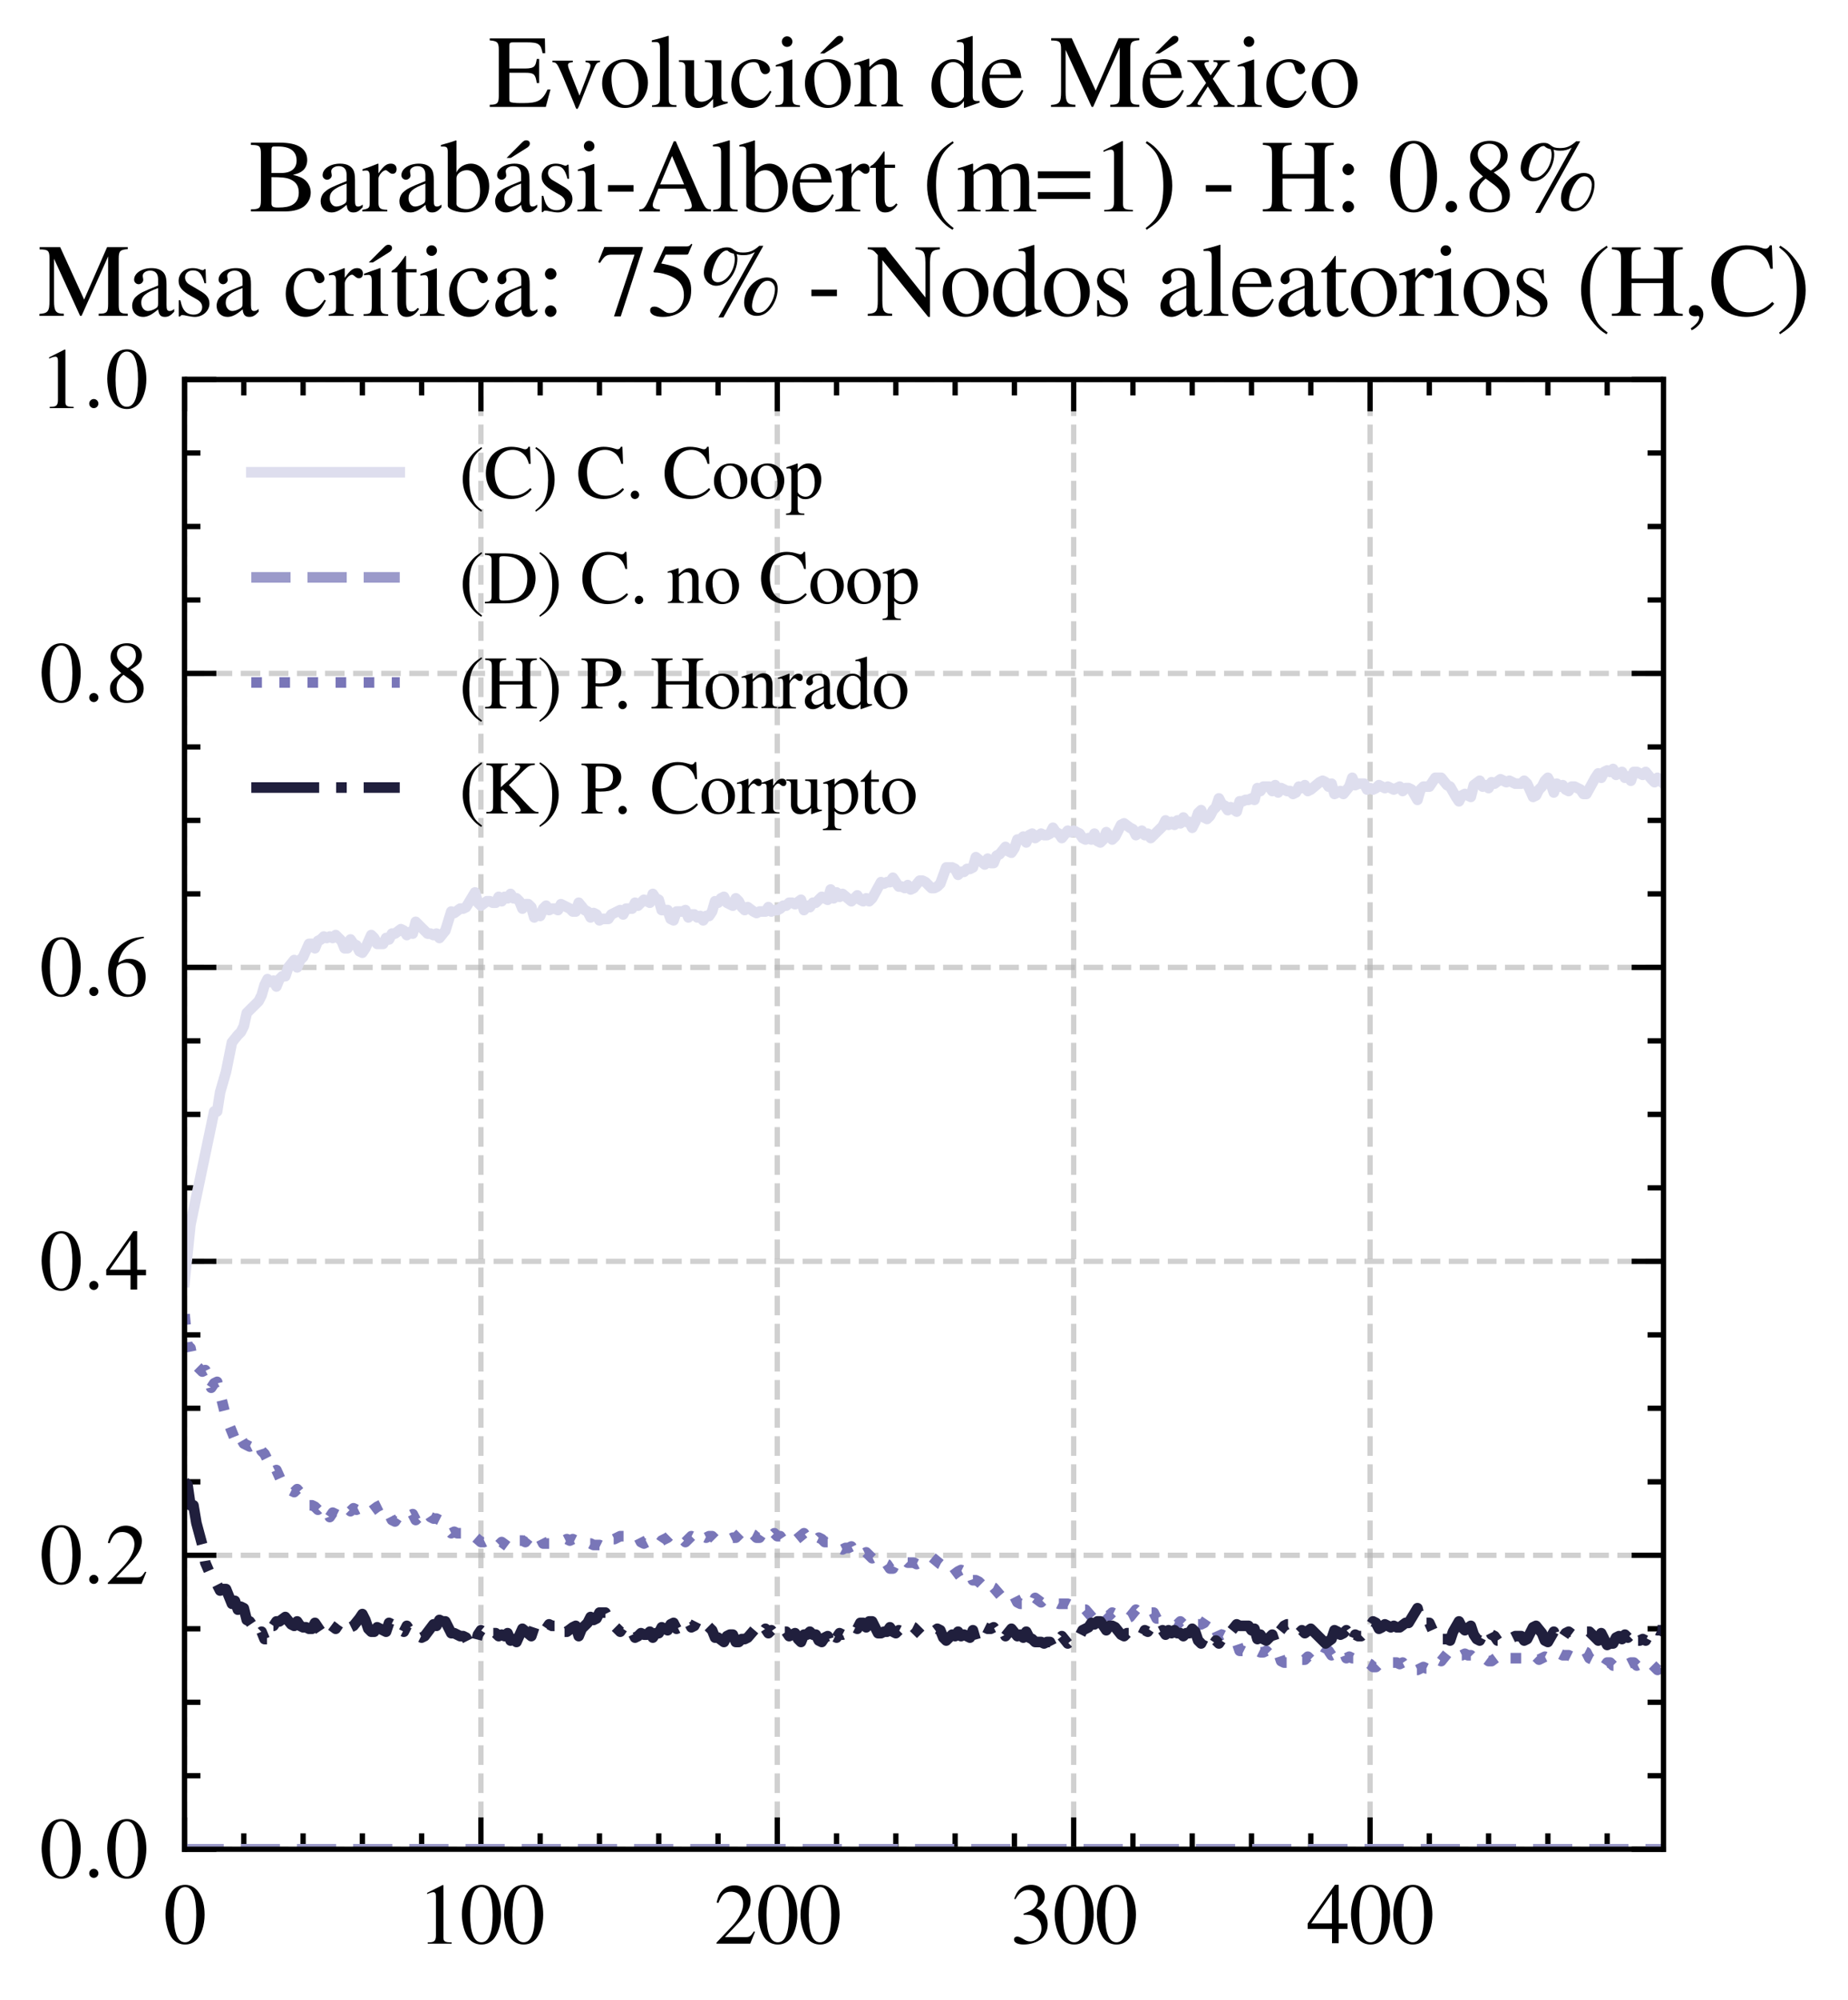 <?xml version="1.0" encoding="utf-8" standalone="no"?>
<!DOCTYPE svg PUBLIC "-//W3C//DTD SVG 1.1//EN"
  "http://www.w3.org/Graphics/SVG/1.1/DTD/svg11.dtd">
<svg xmlns:xlink="http://www.w3.org/1999/xlink" width="174.312pt" height="188.617pt" viewBox="0 0 174.312 188.617" xmlns="http://www.w3.org/2000/svg" version="1.1">
 <defs>
  <style type="text/css">*{stroke-linejoin: round; stroke-linecap: butt}</style>
 </defs>
 <g id="figure_1">
  <g id="patch_1">
   <path d="M 0 188.617 
L 174.312 188.617 
L 174.312 0 
L 0 0 
z
" style="fill: #ffffff"/>
  </g>
  <g id="axes_1">
   <g id="patch_2">
    <path d="M 17.406 174.388 
L 156.906 174.388 
L 156.906 35.788 
L 17.406 35.788 
z
" style="fill: #ffffff"/>
   </g>
   <g id="matplotlib.axis_1">
    <g id="xtick_1">
     <g id="line2d_1">
      <path d="M 17.406 174.388 
L 17.406 35.788 
" clip-path="url(#pa22996edf8)" style="fill: none; stroke-dasharray: 1.85,0.8; stroke-dashoffset: 0; stroke: #b0b0b0; stroke-opacity: 0.6; stroke-width: 0.5"/>
     </g>
     <g id="line2d_2">
      <defs>
       <path id="m20673e847d" d="M 0 0 
L 0 -3 
" style="stroke: #000000; stroke-width: 0.5"/>
      </defs>
      <g>
       <use xlink:href="#m20673e847d" x="17.406" y="174.388" style="stroke: #000000; stroke-width: 0.5"/>
      </g>
     </g>
     <g id="line2d_3">
      <defs>
       <path id="m6d38b96966" d="M 0 0 
L 0 3 
" style="stroke: #000000; stroke-width: 0.5"/>
      </defs>
      <g>
       <use xlink:href="#m6d38b96966" x="17.406" y="35.788" style="stroke: #000000; stroke-width: 0.5"/>
      </g>
     </g>
     <g id="text_1">
      <!-- $\mathdefault{0}$ -->
      <g transform="translate(15.414 183.292) scale(0.08 -0.08)">
       <defs>
        <path id="NimbusRomNo9L-Regu-30" d="M 1626 4352 
C 1274 4352 1005 4244 768 4020 
C 397 3661 154 2925 154 2176 
C 154 1479 365 730 666 372 
C 902 90 1229 -64 1600 -64 
C 1926 -64 2202 45 2432 269 
C 2803 621 3046 1364 3046 2138 
C 3046 3450 2464 4352 1626 4352 
z
M 1606 4186 
C 2144 4186 2432 3463 2432 2125 
C 2432 788 2150 103 1600 103 
C 1050 103 768 788 768 2119 
C 768 3476 1056 4186 1606 4186 
z
" transform="scale(0.016)"/>
       </defs>
       <use xlink:href="#NimbusRomNo9L-Regu-30" transform="scale(0.996)"/>
      </g>
     </g>
    </g>
    <g id="xtick_2">
     <g id="line2d_4">
      <path d="M 45.362 174.388 
L 45.362 35.788 
" clip-path="url(#pa22996edf8)" style="fill: none; stroke-dasharray: 1.85,0.8; stroke-dashoffset: 0; stroke: #b0b0b0; stroke-opacity: 0.6; stroke-width: 0.5"/>
     </g>
     <g id="line2d_5">
      <g>
       <use xlink:href="#m20673e847d" x="45.362" y="174.388" style="stroke: #000000; stroke-width: 0.5"/>
      </g>
     </g>
     <g id="line2d_6">
      <g>
       <use xlink:href="#m6d38b96966" x="45.362" y="35.788" style="stroke: #000000; stroke-width: 0.5"/>
      </g>
     </g>
     <g id="text_2">
      <!-- $\mathdefault{100}$ -->
      <g transform="translate(39.384 183.292) scale(0.08 -0.08)">
       <defs>
        <path id="NimbusRomNo9L-Regu-31" d="M 1862 4339 
L 710 3757 
L 710 3667 
C 787 3699 858 3725 883 3738 
C 998 3783 1107 3808 1171 3808 
C 1306 3808 1363 3711 1363 3505 
L 1363 592 
C 1363 379 1312 232 1210 173 
C 1114 116 1024 96 755 96 
L 755 0 
L 2522 0 
L 2522 96 
C 2016 96 1914 160 1914 470 
L 1914 4327 
L 1862 4339 
z
" transform="scale(0.016)"/>
       </defs>
       <use xlink:href="#NimbusRomNo9L-Regu-31" transform="scale(0.996)"/>
       <use xlink:href="#NimbusRomNo9L-Regu-30" transform="translate(49.813 0) scale(0.996)"/>
       <use xlink:href="#NimbusRomNo9L-Regu-30" transform="translate(99.626 0) scale(0.996)"/>
      </g>
     </g>
    </g>
    <g id="xtick_3">
     <g id="line2d_7">
      <path d="M 73.318 174.388 
L 73.318 35.788 
" clip-path="url(#pa22996edf8)" style="fill: none; stroke-dasharray: 1.85,0.8; stroke-dashoffset: 0; stroke: #b0b0b0; stroke-opacity: 0.6; stroke-width: 0.5"/>
     </g>
     <g id="line2d_8">
      <g>
       <use xlink:href="#m20673e847d" x="73.318" y="174.388" style="stroke: #000000; stroke-width: 0.5"/>
      </g>
     </g>
     <g id="line2d_9">
      <g>
       <use xlink:href="#m6d38b96966" x="73.318" y="35.788" style="stroke: #000000; stroke-width: 0.5"/>
      </g>
     </g>
     <g id="text_3">
      <!-- $\mathdefault{200}$ -->
      <g transform="translate(67.34 183.292) scale(0.08 -0.08)">
       <defs>
        <path id="NimbusRomNo9L-Regu-32" d="M 3040 875 
L 2957 907 
C 2720 544 2637 486 2349 486 
L 819 486 
L 1894 1609 
C 2464 2202 2714 2687 2714 3185 
C 2714 3823 2195 4313 1530 4313 
C 1178 4313 845 4173 608 3918 
C 403 3700 307 3496 198 3043 
L 333 3011 
C 589 3636 819 3840 1261 3840 
C 1798 3840 2163 3476 2163 2940 
C 2163 2443 1869 1850 1331 1282 
L 192 77 
L 192 0 
L 2688 0 
L 3040 875 
z
" transform="scale(0.016)"/>
       </defs>
       <use xlink:href="#NimbusRomNo9L-Regu-32" transform="scale(0.996)"/>
       <use xlink:href="#NimbusRomNo9L-Regu-30" transform="translate(49.813 0) scale(0.996)"/>
       <use xlink:href="#NimbusRomNo9L-Regu-30" transform="translate(99.626 0) scale(0.996)"/>
      </g>
     </g>
    </g>
    <g id="xtick_4">
     <g id="line2d_10">
      <path d="M 101.274 174.388 
L 101.274 35.788 
" clip-path="url(#pa22996edf8)" style="fill: none; stroke-dasharray: 1.85,0.8; stroke-dashoffset: 0; stroke: #b0b0b0; stroke-opacity: 0.6; stroke-width: 0.5"/>
     </g>
     <g id="line2d_11">
      <g>
       <use xlink:href="#m20673e847d" x="101.274" y="174.388" style="stroke: #000000; stroke-width: 0.5"/>
      </g>
     </g>
     <g id="line2d_12">
      <g>
       <use xlink:href="#m6d38b96966" x="101.274" y="35.788" style="stroke: #000000; stroke-width: 0.5"/>
      </g>
     </g>
     <g id="text_4">
      <!-- $\mathdefault{300}$ -->
      <g transform="translate(95.296 183.292) scale(0.08 -0.08)">
       <defs>
        <path id="NimbusRomNo9L-Regu-33" d="M 979 2138 
C 1357 2138 1504 2125 1658 2068 
C 2054 1927 2304 1562 2304 1120 
C 2304 583 1939 167 1466 167 
C 1293 167 1165 212 928 365 
C 736 480 627 525 518 525 
C 371 525 275 436 275 301 
C 275 77 550 -64 998 -64 
C 1491 -64 1997 103 2298 365 
C 2598 628 2765 999 2765 1428 
C 2765 1754 2662 2055 2477 2253 
C 2349 2394 2227 2471 1946 2592 
C 2387 2893 2547 3130 2547 3476 
C 2547 3994 2138 4352 1549 4352 
C 1229 4352 947 4244 717 4039 
C 525 3866 429 3699 288 3315 
L 384 3290 
C 646 3757 934 3968 1338 3968 
C 1754 3968 2042 3687 2042 3284 
C 2042 3053 1946 2823 1786 2663 
C 1594 2471 1414 2375 979 2221 
L 979 2138 
z
" transform="scale(0.016)"/>
       </defs>
       <use xlink:href="#NimbusRomNo9L-Regu-33" transform="scale(0.996)"/>
       <use xlink:href="#NimbusRomNo9L-Regu-30" transform="translate(49.813 0) scale(0.996)"/>
       <use xlink:href="#NimbusRomNo9L-Regu-30" transform="translate(99.626 0) scale(0.996)"/>
      </g>
     </g>
    </g>
    <g id="xtick_5">
     <g id="line2d_13">
      <path d="M 129.23 174.388 
L 129.23 35.788 
" clip-path="url(#pa22996edf8)" style="fill: none; stroke-dasharray: 1.85,0.8; stroke-dashoffset: 0; stroke: #b0b0b0; stroke-opacity: 0.6; stroke-width: 0.5"/>
     </g>
     <g id="line2d_14">
      <g>
       <use xlink:href="#m20673e847d" x="129.23" y="174.388" style="stroke: #000000; stroke-width: 0.5"/>
      </g>
     </g>
     <g id="line2d_15">
      <g>
       <use xlink:href="#m6d38b96966" x="129.23" y="35.788" style="stroke: #000000; stroke-width: 0.5"/>
      </g>
     </g>
     <g id="text_5">
      <!-- $\mathdefault{400}$ -->
      <g transform="translate(123.252 183.292) scale(0.08 -0.08)">
       <defs>
        <path id="NimbusRomNo9L-Regu-34" d="M 3021 1497 
L 2368 1497 
L 2368 4352 
L 2086 4352 
L 77 1497 
L 77 1088 
L 1875 1088 
L 1875 32 
L 2368 32 
L 2368 1088 
L 3021 1088 
L 3021 1497 
z
M 1869 1497 
L 333 1497 
L 1869 3698 
L 1869 1497 
z
" transform="scale(0.016)"/>
       </defs>
       <use xlink:href="#NimbusRomNo9L-Regu-34" transform="scale(0.996)"/>
       <use xlink:href="#NimbusRomNo9L-Regu-30" transform="translate(49.813 0) scale(0.996)"/>
       <use xlink:href="#NimbusRomNo9L-Regu-30" transform="translate(99.626 0) scale(0.996)"/>
      </g>
     </g>
    </g>
    <g id="xtick_6">
     <g id="line2d_16">
      <defs>
       <path id="mb3d4ce3557" d="M 0 0 
L 0 -1.5 
" style="stroke: #000000; stroke-width: 0.5"/>
      </defs>
      <g>
       <use xlink:href="#mb3d4ce3557" x="22.997" y="174.388" style="stroke: #000000; stroke-width: 0.5"/>
      </g>
     </g>
     <g id="line2d_17">
      <defs>
       <path id="m6602b4efe4" d="M 0 0 
L 0 1.5 
" style="stroke: #000000; stroke-width: 0.5"/>
      </defs>
      <g>
       <use xlink:href="#m6602b4efe4" x="22.997" y="35.788" style="stroke: #000000; stroke-width: 0.5"/>
      </g>
     </g>
    </g>
    <g id="xtick_7">
     <g id="line2d_18">
      <g>
       <use xlink:href="#mb3d4ce3557" x="28.588" y="174.388" style="stroke: #000000; stroke-width: 0.5"/>
      </g>
     </g>
     <g id="line2d_19">
      <g>
       <use xlink:href="#m6602b4efe4" x="28.588" y="35.788" style="stroke: #000000; stroke-width: 0.5"/>
      </g>
     </g>
    </g>
    <g id="xtick_8">
     <g id="line2d_20">
      <g>
       <use xlink:href="#mb3d4ce3557" x="34.18" y="174.388" style="stroke: #000000; stroke-width: 0.5"/>
      </g>
     </g>
     <g id="line2d_21">
      <g>
       <use xlink:href="#m6602b4efe4" x="34.18" y="35.788" style="stroke: #000000; stroke-width: 0.5"/>
      </g>
     </g>
    </g>
    <g id="xtick_9">
     <g id="line2d_22">
      <g>
       <use xlink:href="#mb3d4ce3557" x="39.771" y="174.388" style="stroke: #000000; stroke-width: 0.5"/>
      </g>
     </g>
     <g id="line2d_23">
      <g>
       <use xlink:href="#m6602b4efe4" x="39.771" y="35.788" style="stroke: #000000; stroke-width: 0.5"/>
      </g>
     </g>
    </g>
    <g id="xtick_10">
     <g id="line2d_24">
      <g>
       <use xlink:href="#mb3d4ce3557" x="50.953" y="174.388" style="stroke: #000000; stroke-width: 0.5"/>
      </g>
     </g>
     <g id="line2d_25">
      <g>
       <use xlink:href="#m6602b4efe4" x="50.953" y="35.788" style="stroke: #000000; stroke-width: 0.5"/>
      </g>
     </g>
    </g>
    <g id="xtick_11">
     <g id="line2d_26">
      <g>
       <use xlink:href="#mb3d4ce3557" x="56.544" y="174.388" style="stroke: #000000; stroke-width: 0.5"/>
      </g>
     </g>
     <g id="line2d_27">
      <g>
       <use xlink:href="#m6602b4efe4" x="56.544" y="35.788" style="stroke: #000000; stroke-width: 0.5"/>
      </g>
     </g>
    </g>
    <g id="xtick_12">
     <g id="line2d_28">
      <g>
       <use xlink:href="#mb3d4ce3557" x="62.136" y="174.388" style="stroke: #000000; stroke-width: 0.5"/>
      </g>
     </g>
     <g id="line2d_29">
      <g>
       <use xlink:href="#m6602b4efe4" x="62.136" y="35.788" style="stroke: #000000; stroke-width: 0.5"/>
      </g>
     </g>
    </g>
    <g id="xtick_13">
     <g id="line2d_30">
      <g>
       <use xlink:href="#mb3d4ce3557" x="67.727" y="174.388" style="stroke: #000000; stroke-width: 0.5"/>
      </g>
     </g>
     <g id="line2d_31">
      <g>
       <use xlink:href="#m6602b4efe4" x="67.727" y="35.788" style="stroke: #000000; stroke-width: 0.5"/>
      </g>
     </g>
    </g>
    <g id="xtick_14">
     <g id="line2d_32">
      <g>
       <use xlink:href="#mb3d4ce3557" x="78.909" y="174.388" style="stroke: #000000; stroke-width: 0.5"/>
      </g>
     </g>
     <g id="line2d_33">
      <g>
       <use xlink:href="#m6602b4efe4" x="78.909" y="35.788" style="stroke: #000000; stroke-width: 0.5"/>
      </g>
     </g>
    </g>
    <g id="xtick_15">
     <g id="line2d_34">
      <g>
       <use xlink:href="#mb3d4ce3557" x="84.5" y="174.388" style="stroke: #000000; stroke-width: 0.5"/>
      </g>
     </g>
     <g id="line2d_35">
      <g>
       <use xlink:href="#m6602b4efe4" x="84.5" y="35.788" style="stroke: #000000; stroke-width: 0.5"/>
      </g>
     </g>
    </g>
    <g id="xtick_16">
     <g id="line2d_36">
      <g>
       <use xlink:href="#mb3d4ce3557" x="90.091" y="174.388" style="stroke: #000000; stroke-width: 0.5"/>
      </g>
     </g>
     <g id="line2d_37">
      <g>
       <use xlink:href="#m6602b4efe4" x="90.091" y="35.788" style="stroke: #000000; stroke-width: 0.5"/>
      </g>
     </g>
    </g>
    <g id="xtick_17">
     <g id="line2d_38">
      <g>
       <use xlink:href="#mb3d4ce3557" x="95.683" y="174.388" style="stroke: #000000; stroke-width: 0.5"/>
      </g>
     </g>
     <g id="line2d_39">
      <g>
       <use xlink:href="#m6602b4efe4" x="95.683" y="35.788" style="stroke: #000000; stroke-width: 0.5"/>
      </g>
     </g>
    </g>
    <g id="xtick_18">
     <g id="line2d_40">
      <g>
       <use xlink:href="#mb3d4ce3557" x="106.865" y="174.388" style="stroke: #000000; stroke-width: 0.5"/>
      </g>
     </g>
     <g id="line2d_41">
      <g>
       <use xlink:href="#m6602b4efe4" x="106.865" y="35.788" style="stroke: #000000; stroke-width: 0.5"/>
      </g>
     </g>
    </g>
    <g id="xtick_19">
     <g id="line2d_42">
      <g>
       <use xlink:href="#mb3d4ce3557" x="112.456" y="174.388" style="stroke: #000000; stroke-width: 0.5"/>
      </g>
     </g>
     <g id="line2d_43">
      <g>
       <use xlink:href="#m6602b4efe4" x="112.456" y="35.788" style="stroke: #000000; stroke-width: 0.5"/>
      </g>
     </g>
    </g>
    <g id="xtick_20">
     <g id="line2d_44">
      <g>
       <use xlink:href="#mb3d4ce3557" x="118.047" y="174.388" style="stroke: #000000; stroke-width: 0.5"/>
      </g>
     </g>
     <g id="line2d_45">
      <g>
       <use xlink:href="#m6602b4efe4" x="118.047" y="35.788" style="stroke: #000000; stroke-width: 0.5"/>
      </g>
     </g>
    </g>
    <g id="xtick_21">
     <g id="line2d_46">
      <g>
       <use xlink:href="#mb3d4ce3557" x="123.639" y="174.388" style="stroke: #000000; stroke-width: 0.5"/>
      </g>
     </g>
     <g id="line2d_47">
      <g>
       <use xlink:href="#m6602b4efe4" x="123.639" y="35.788" style="stroke: #000000; stroke-width: 0.5"/>
      </g>
     </g>
    </g>
    <g id="xtick_22">
     <g id="line2d_48">
      <g>
       <use xlink:href="#mb3d4ce3557" x="134.821" y="174.388" style="stroke: #000000; stroke-width: 0.5"/>
      </g>
     </g>
     <g id="line2d_49">
      <g>
       <use xlink:href="#m6602b4efe4" x="134.821" y="35.788" style="stroke: #000000; stroke-width: 0.5"/>
      </g>
     </g>
    </g>
    <g id="xtick_23">
     <g id="line2d_50">
      <g>
       <use xlink:href="#mb3d4ce3557" x="140.412" y="174.388" style="stroke: #000000; stroke-width: 0.5"/>
      </g>
     </g>
     <g id="line2d_51">
      <g>
       <use xlink:href="#m6602b4efe4" x="140.412" y="35.788" style="stroke: #000000; stroke-width: 0.5"/>
      </g>
     </g>
    </g>
    <g id="xtick_24">
     <g id="line2d_52">
      <g>
       <use xlink:href="#mb3d4ce3557" x="146.003" y="174.388" style="stroke: #000000; stroke-width: 0.5"/>
      </g>
     </g>
     <g id="line2d_53">
      <g>
       <use xlink:href="#m6602b4efe4" x="146.003" y="35.788" style="stroke: #000000; stroke-width: 0.5"/>
      </g>
     </g>
    </g>
    <g id="xtick_25">
     <g id="line2d_54">
      <g>
       <use xlink:href="#mb3d4ce3557" x="151.594" y="174.388" style="stroke: #000000; stroke-width: 0.5"/>
      </g>
     </g>
     <g id="line2d_55">
      <g>
       <use xlink:href="#m6602b4efe4" x="151.594" y="35.788" style="stroke: #000000; stroke-width: 0.5"/>
      </g>
     </g>
    </g>
   </g>
   <g id="matplotlib.axis_2">
    <g id="ytick_1">
     <g id="line2d_56">
      <path d="M 17.406 174.388 
L 156.906 174.388 
" clip-path="url(#pa22996edf8)" style="fill: none; stroke-dasharray: 1.85,0.8; stroke-dashoffset: 0; stroke: #b0b0b0; stroke-opacity: 0.6; stroke-width: 0.5"/>
     </g>
     <g id="line2d_57">
      <defs>
       <path id="mfa3d21eedf" d="M 0 0 
L 3 0 
" style="stroke: #000000; stroke-width: 0.5"/>
      </defs>
      <g>
       <use xlink:href="#mfa3d21eedf" x="17.406" y="174.388" style="stroke: #000000; stroke-width: 0.5"/>
      </g>
     </g>
     <g id="line2d_58">
      <defs>
       <path id="m0b8a083ec1" d="M 0 0 
L -3 0 
" style="stroke: #000000; stroke-width: 0.5"/>
      </defs>
      <g>
       <use xlink:href="#m0b8a083ec1" x="156.906" y="174.388" style="stroke: #000000; stroke-width: 0.5"/>
      </g>
     </g>
     <g id="text_6">
      <!-- $\mathdefault{0.0}$ -->
      <g transform="translate(3.728 177.09) scale(0.08 -0.08)">
       <defs>
        <path id="CMMI10-3a" d="M 1229 338 
C 1229 522 1075 675 890 675 
C 704 675 550 522 550 338 
C 550 153 704 0 890 0 
C 1075 0 1229 153 1229 338 
z
" transform="scale(0.016)"/>
       </defs>
       <use xlink:href="#NimbusRomNo9L-Regu-30" transform="scale(0.996)"/>
       <use xlink:href="#CMMI10-3a" transform="translate(49.813 0) scale(0.996)"/>
       <use xlink:href="#NimbusRomNo9L-Regu-30" transform="translate(77.409 0) scale(0.996)"/>
      </g>
     </g>
    </g>
    <g id="ytick_2">
     <g id="line2d_59">
      <path d="M 17.406 146.668 
L 156.906 146.668 
" clip-path="url(#pa22996edf8)" style="fill: none; stroke-dasharray: 1.85,0.8; stroke-dashoffset: 0; stroke: #b0b0b0; stroke-opacity: 0.6; stroke-width: 0.5"/>
     </g>
     <g id="line2d_60">
      <g>
       <use xlink:href="#mfa3d21eedf" x="17.406" y="146.668" style="stroke: #000000; stroke-width: 0.5"/>
      </g>
     </g>
     <g id="line2d_61">
      <g>
       <use xlink:href="#m0b8a083ec1" x="156.906" y="146.668" style="stroke: #000000; stroke-width: 0.5"/>
      </g>
     </g>
     <g id="text_7">
      <!-- $\mathdefault{0.2}$ -->
      <g transform="translate(3.728 149.37) scale(0.08 -0.08)">
       <use xlink:href="#NimbusRomNo9L-Regu-30" transform="scale(0.996)"/>
       <use xlink:href="#CMMI10-3a" transform="translate(49.813 0) scale(0.996)"/>
       <use xlink:href="#NimbusRomNo9L-Regu-32" transform="translate(77.409 0) scale(0.996)"/>
      </g>
     </g>
    </g>
    <g id="ytick_3">
     <g id="line2d_62">
      <path d="M 17.406 118.948 
L 156.906 118.948 
" clip-path="url(#pa22996edf8)" style="fill: none; stroke-dasharray: 1.85,0.8; stroke-dashoffset: 0; stroke: #b0b0b0; stroke-opacity: 0.6; stroke-width: 0.5"/>
     </g>
     <g id="line2d_63">
      <g>
       <use xlink:href="#mfa3d21eedf" x="17.406" y="118.948" style="stroke: #000000; stroke-width: 0.5"/>
      </g>
     </g>
     <g id="line2d_64">
      <g>
       <use xlink:href="#m0b8a083ec1" x="156.906" y="118.948" style="stroke: #000000; stroke-width: 0.5"/>
      </g>
     </g>
     <g id="text_8">
      <!-- $\mathdefault{0.4}$ -->
      <g transform="translate(3.728 121.65) scale(0.08 -0.08)">
       <use xlink:href="#NimbusRomNo9L-Regu-30" transform="scale(0.996)"/>
       <use xlink:href="#CMMI10-3a" transform="translate(49.813 0) scale(0.996)"/>
       <use xlink:href="#NimbusRomNo9L-Regu-34" transform="translate(77.409 0) scale(0.996)"/>
      </g>
     </g>
    </g>
    <g id="ytick_4">
     <g id="line2d_65">
      <path d="M 17.406 91.228 
L 156.906 91.228 
" clip-path="url(#pa22996edf8)" style="fill: none; stroke-dasharray: 1.85,0.8; stroke-dashoffset: 0; stroke: #b0b0b0; stroke-opacity: 0.6; stroke-width: 0.5"/>
     </g>
     <g id="line2d_66">
      <g>
       <use xlink:href="#mfa3d21eedf" x="17.406" y="91.228" style="stroke: #000000; stroke-width: 0.5"/>
      </g>
     </g>
     <g id="line2d_67">
      <g>
       <use xlink:href="#m0b8a083ec1" x="156.906" y="91.228" style="stroke: #000000; stroke-width: 0.5"/>
      </g>
     </g>
     <g id="text_9">
      <!-- $\mathdefault{0.6}$ -->
      <g transform="translate(3.728 93.93) scale(0.08 -0.08)">
       <defs>
        <path id="NimbusRomNo9L-Regu-36" d="M 2854 4391 
C 2125 4327 1754 4205 1286 3879 
C 595 3386 218 2656 218 1802 
C 218 1248 390 688 666 370 
C 909 89 1254 -64 1651 -64 
C 2445 -64 2995 541 2995 1421 
C 2995 2236 2528 2752 1792 2752 
C 1510 2752 1376 2707 973 2464 
C 1146 3431 1862 4122 2867 4288 
L 2854 4391 
z
M 1549 2458 
C 2099 2458 2419 2000 2419 1204 
C 2419 504 2170 116 1722 116 
C 1158 116 813 714 813 1700 
C 813 2025 864 2203 992 2299 
C 1126 2400 1325 2458 1549 2458 
z
" transform="scale(0.016)"/>
       </defs>
       <use xlink:href="#NimbusRomNo9L-Regu-30" transform="scale(0.996)"/>
       <use xlink:href="#CMMI10-3a" transform="translate(49.813 0) scale(0.996)"/>
       <use xlink:href="#NimbusRomNo9L-Regu-36" transform="translate(77.409 0) scale(0.996)"/>
      </g>
     </g>
    </g>
    <g id="ytick_5">
     <g id="line2d_68">
      <path d="M 17.406 63.508 
L 156.906 63.508 
" clip-path="url(#pa22996edf8)" style="fill: none; stroke-dasharray: 1.85,0.8; stroke-dashoffset: 0; stroke: #b0b0b0; stroke-opacity: 0.6; stroke-width: 0.5"/>
     </g>
     <g id="line2d_69">
      <g>
       <use xlink:href="#mfa3d21eedf" x="17.406" y="63.508" style="stroke: #000000; stroke-width: 0.5"/>
      </g>
     </g>
     <g id="line2d_70">
      <g>
       <use xlink:href="#m0b8a083ec1" x="156.906" y="63.508" style="stroke: #000000; stroke-width: 0.5"/>
      </g>
     </g>
     <g id="text_10">
      <!-- $\mathdefault{0.8}$ -->
      <g transform="translate(3.728 66.21) scale(0.08 -0.08)">
       <defs>
        <path id="NimbusRomNo9L-Regu-38" d="M 1856 2400 
C 2490 2740 2714 3008 2714 3444 
C 2714 3968 2253 4352 1613 4352 
C 915 4352 397 3924 397 3341 
C 397 2925 518 2740 1190 2151 
C 499 1626 358 1428 358 992 
C 358 372 864 -64 1587 -64 
C 2355 -64 2848 359 2848 1018 
C 2848 1511 2630 1824 1856 2400 
z
M 1741 1741 
C 2208 1408 2362 1178 2362 820 
C 2362 404 2074 116 1658 116 
C 1171 116 845 487 845 1044 
C 845 1453 986 1722 1357 2023 
L 1741 1741 
z
M 1670 2516 
C 1101 2887 870 3181 870 3540 
C 870 3911 1158 4173 1562 4173 
C 1997 4173 2272 3892 2272 3450 
C 2272 3085 2093 2797 1728 2554 
C 1696 2535 1696 2535 1670 2516 
z
" transform="scale(0.016)"/>
       </defs>
       <use xlink:href="#NimbusRomNo9L-Regu-30" transform="scale(0.996)"/>
       <use xlink:href="#CMMI10-3a" transform="translate(49.813 0) scale(0.996)"/>
       <use xlink:href="#NimbusRomNo9L-Regu-38" transform="translate(77.409 0) scale(0.996)"/>
      </g>
     </g>
    </g>
    <g id="ytick_6">
     <g id="line2d_71">
      <path d="M 17.406 35.788 
L 156.906 35.788 
" clip-path="url(#pa22996edf8)" style="fill: none; stroke-dasharray: 1.85,0.8; stroke-dashoffset: 0; stroke: #b0b0b0; stroke-opacity: 0.6; stroke-width: 0.5"/>
     </g>
     <g id="line2d_72">
      <g>
       <use xlink:href="#mfa3d21eedf" x="17.406" y="35.788" style="stroke: #000000; stroke-width: 0.5"/>
      </g>
     </g>
     <g id="line2d_73">
      <g>
       <use xlink:href="#m0b8a083ec1" x="156.906" y="35.788" style="stroke: #000000; stroke-width: 0.5"/>
      </g>
     </g>
     <g id="text_11">
      <!-- $\mathdefault{1.0}$ -->
      <g transform="translate(3.728 38.49) scale(0.08 -0.08)">
       <use xlink:href="#NimbusRomNo9L-Regu-31" transform="scale(0.996)"/>
       <use xlink:href="#CMMI10-3a" transform="translate(49.813 0) scale(0.996)"/>
       <use xlink:href="#NimbusRomNo9L-Regu-30" transform="translate(77.409 0) scale(0.996)"/>
      </g>
     </g>
    </g>
    <g id="ytick_7">
     <g id="line2d_74">
      <defs>
       <path id="m68f806f6f2" d="M 0 0 
L 1.5 0 
" style="stroke: #000000; stroke-width: 0.5"/>
      </defs>
      <g>
       <use xlink:href="#m68f806f6f2" x="17.406" y="167.458" style="stroke: #000000; stroke-width: 0.5"/>
      </g>
     </g>
     <g id="line2d_75">
      <defs>
       <path id="md9e14ab359" d="M 0 0 
L -1.5 0 
" style="stroke: #000000; stroke-width: 0.5"/>
      </defs>
      <g>
       <use xlink:href="#md9e14ab359" x="156.906" y="167.458" style="stroke: #000000; stroke-width: 0.5"/>
      </g>
     </g>
    </g>
    <g id="ytick_8">
     <g id="line2d_76">
      <g>
       <use xlink:href="#m68f806f6f2" x="17.406" y="160.528" style="stroke: #000000; stroke-width: 0.5"/>
      </g>
     </g>
     <g id="line2d_77">
      <g>
       <use xlink:href="#md9e14ab359" x="156.906" y="160.528" style="stroke: #000000; stroke-width: 0.5"/>
      </g>
     </g>
    </g>
    <g id="ytick_9">
     <g id="line2d_78">
      <g>
       <use xlink:href="#m68f806f6f2" x="17.406" y="153.598" style="stroke: #000000; stroke-width: 0.5"/>
      </g>
     </g>
     <g id="line2d_79">
      <g>
       <use xlink:href="#md9e14ab359" x="156.906" y="153.598" style="stroke: #000000; stroke-width: 0.5"/>
      </g>
     </g>
    </g>
    <g id="ytick_10">
     <g id="line2d_80">
      <g>
       <use xlink:href="#m68f806f6f2" x="17.406" y="139.738" style="stroke: #000000; stroke-width: 0.5"/>
      </g>
     </g>
     <g id="line2d_81">
      <g>
       <use xlink:href="#md9e14ab359" x="156.906" y="139.738" style="stroke: #000000; stroke-width: 0.5"/>
      </g>
     </g>
    </g>
    <g id="ytick_11">
     <g id="line2d_82">
      <g>
       <use xlink:href="#m68f806f6f2" x="17.406" y="132.808" style="stroke: #000000; stroke-width: 0.5"/>
      </g>
     </g>
     <g id="line2d_83">
      <g>
       <use xlink:href="#md9e14ab359" x="156.906" y="132.808" style="stroke: #000000; stroke-width: 0.5"/>
      </g>
     </g>
    </g>
    <g id="ytick_12">
     <g id="line2d_84">
      <g>
       <use xlink:href="#m68f806f6f2" x="17.406" y="125.878" style="stroke: #000000; stroke-width: 0.5"/>
      </g>
     </g>
     <g id="line2d_85">
      <g>
       <use xlink:href="#md9e14ab359" x="156.906" y="125.878" style="stroke: #000000; stroke-width: 0.5"/>
      </g>
     </g>
    </g>
    <g id="ytick_13">
     <g id="line2d_86">
      <g>
       <use xlink:href="#m68f806f6f2" x="17.406" y="112.018" style="stroke: #000000; stroke-width: 0.5"/>
      </g>
     </g>
     <g id="line2d_87">
      <g>
       <use xlink:href="#md9e14ab359" x="156.906" y="112.018" style="stroke: #000000; stroke-width: 0.5"/>
      </g>
     </g>
    </g>
    <g id="ytick_14">
     <g id="line2d_88">
      <g>
       <use xlink:href="#m68f806f6f2" x="17.406" y="105.088" style="stroke: #000000; stroke-width: 0.5"/>
      </g>
     </g>
     <g id="line2d_89">
      <g>
       <use xlink:href="#md9e14ab359" x="156.906" y="105.088" style="stroke: #000000; stroke-width: 0.5"/>
      </g>
     </g>
    </g>
    <g id="ytick_15">
     <g id="line2d_90">
      <g>
       <use xlink:href="#m68f806f6f2" x="17.406" y="98.158" style="stroke: #000000; stroke-width: 0.5"/>
      </g>
     </g>
     <g id="line2d_91">
      <g>
       <use xlink:href="#md9e14ab359" x="156.906" y="98.158" style="stroke: #000000; stroke-width: 0.5"/>
      </g>
     </g>
    </g>
    <g id="ytick_16">
     <g id="line2d_92">
      <g>
       <use xlink:href="#m68f806f6f2" x="17.406" y="84.298" style="stroke: #000000; stroke-width: 0.5"/>
      </g>
     </g>
     <g id="line2d_93">
      <g>
       <use xlink:href="#md9e14ab359" x="156.906" y="84.298" style="stroke: #000000; stroke-width: 0.5"/>
      </g>
     </g>
    </g>
    <g id="ytick_17">
     <g id="line2d_94">
      <g>
       <use xlink:href="#m68f806f6f2" x="17.406" y="77.368" style="stroke: #000000; stroke-width: 0.5"/>
      </g>
     </g>
     <g id="line2d_95">
      <g>
       <use xlink:href="#md9e14ab359" x="156.906" y="77.368" style="stroke: #000000; stroke-width: 0.5"/>
      </g>
     </g>
    </g>
    <g id="ytick_18">
     <g id="line2d_96">
      <g>
       <use xlink:href="#m68f806f6f2" x="17.406" y="70.438" style="stroke: #000000; stroke-width: 0.5"/>
      </g>
     </g>
     <g id="line2d_97">
      <g>
       <use xlink:href="#md9e14ab359" x="156.906" y="70.438" style="stroke: #000000; stroke-width: 0.5"/>
      </g>
     </g>
    </g>
    <g id="ytick_19">
     <g id="line2d_98">
      <g>
       <use xlink:href="#m68f806f6f2" x="17.406" y="56.578" style="stroke: #000000; stroke-width: 0.5"/>
      </g>
     </g>
     <g id="line2d_99">
      <g>
       <use xlink:href="#md9e14ab359" x="156.906" y="56.578" style="stroke: #000000; stroke-width: 0.5"/>
      </g>
     </g>
    </g>
    <g id="ytick_20">
     <g id="line2d_100">
      <g>
       <use xlink:href="#m68f806f6f2" x="17.406" y="49.648" style="stroke: #000000; stroke-width: 0.5"/>
      </g>
     </g>
     <g id="line2d_101">
      <g>
       <use xlink:href="#md9e14ab359" x="156.906" y="49.648" style="stroke: #000000; stroke-width: 0.5"/>
      </g>
     </g>
    </g>
    <g id="ytick_21">
     <g id="line2d_102">
      <g>
       <use xlink:href="#m68f806f6f2" x="17.406" y="42.718" style="stroke: #000000; stroke-width: 0.5"/>
      </g>
     </g>
     <g id="line2d_103">
      <g>
       <use xlink:href="#md9e14ab359" x="156.906" y="42.718" style="stroke: #000000; stroke-width: 0.5"/>
      </g>
     </g>
    </g>
   </g>
   <g id="line2d_104">
    <path d="M 17.406 120.888 
L 17.965 115.483 
L 20.202 104.811 
L 20.481 104.811 
L 20.761 103.009 
L 21.32 101.069 
L 21.879 98.297 
L 22.438 97.604 
L 22.718 97.326 
L 22.997 96.772 
L 23.277 95.525 
L 24.395 94.416 
L 24.675 93.861 
L 24.954 92.891 
L 25.234 92.337 
L 25.513 92.614 
L 25.793 92.475 
L 26.072 93.03 
L 26.352 92.337 
L 26.632 92.06 
L 26.911 92.06 
L 27.191 91.228 
L 27.75 90.535 
L 28.029 91.228 
L 28.309 90.535 
L 28.588 90.258 
L 29.148 89.01 
L 29.427 89.01 
L 29.707 89.426 
L 29.986 88.733 
L 30.266 88.595 
L 30.545 88.317 
L 30.825 88.456 
L 31.104 88.317 
L 31.384 88.456 
L 31.664 88.179 
L 32.223 88.733 
L 32.502 89.426 
L 32.782 89.426 
L 33.061 88.595 
L 33.341 89.01 
L 33.621 89.149 
L 33.9 89.703 
L 34.18 89.842 
L 34.459 89.426 
L 35.018 88.179 
L 35.298 88.456 
L 35.577 89.01 
L 36.137 89.01 
L 36.416 88.456 
L 36.696 88.595 
L 36.975 88.04 
L 37.255 88.04 
L 37.814 87.624 
L 38.093 87.763 
L 38.373 88.179 
L 38.653 87.902 
L 38.932 88.04 
L 39.212 86.931 
L 40.33 88.04 
L 40.609 88.04 
L 40.889 88.179 
L 41.169 88.04 
L 41.448 88.456 
L 42.007 87.763 
L 42.566 85.961 
L 42.846 86.1 
L 43.405 85.684 
L 43.685 85.684 
L 43.964 85.545 
L 44.803 84.159 
L 45.082 85.13 
L 45.362 85.407 
L 45.921 84.991 
L 46.201 84.991 
L 46.48 85.13 
L 46.76 85.13 
L 47.039 84.575 
L 47.319 84.991 
L 47.598 84.575 
L 47.878 84.714 
L 48.158 84.298 
L 48.437 84.714 
L 48.717 84.714 
L 48.996 84.991 
L 49.276 85.684 
L 49.555 85.268 
L 49.835 85.268 
L 50.115 85.545 
L 50.394 86.516 
L 50.674 86.238 
L 50.953 86.377 
L 51.233 85.684 
L 51.512 85.407 
L 51.792 85.823 
L 52.071 85.684 
L 52.351 85.684 
L 52.631 85.823 
L 52.91 85.268 
L 53.749 85.684 
L 54.028 85.961 
L 54.308 85.961 
L 54.587 85.13 
L 55.147 85.823 
L 55.426 85.961 
L 55.706 86.516 
L 55.985 86.1 
L 56.265 86.238 
L 56.544 86.793 
L 56.824 86.654 
L 57.383 86.654 
L 57.663 86.238 
L 58.501 85.823 
L 58.781 86.238 
L 59.06 85.684 
L 59.62 85.684 
L 59.899 85.13 
L 60.179 85.407 
L 60.738 84.852 
L 61.297 85.13 
L 61.576 84.298 
L 61.856 84.714 
L 62.136 84.852 
L 62.415 85.823 
L 62.974 85.823 
L 63.254 86.654 
L 63.533 86.793 
L 63.813 85.961 
L 64.372 85.961 
L 64.652 85.823 
L 64.931 86.516 
L 65.211 86.238 
L 65.49 86.238 
L 65.77 86.516 
L 66.049 86.377 
L 66.329 86.793 
L 66.608 86.377 
L 66.888 86.377 
L 67.168 85.961 
L 67.447 84.991 
L 67.727 85.13 
L 68.006 84.714 
L 68.286 84.575 
L 68.565 85.13 
L 69.125 85.407 
L 69.404 84.714 
L 69.684 84.991 
L 69.963 85.545 
L 70.243 85.823 
L 70.522 85.545 
L 71.081 85.961 
L 71.361 86.1 
L 71.641 85.961 
L 72.2 85.961 
L 72.479 85.545 
L 72.759 85.961 
L 73.038 85.823 
L 73.318 85.823 
L 73.597 85.684 
L 73.877 85.407 
L 74.157 85.407 
L 74.436 85.13 
L 74.716 85.13 
L 74.995 85.268 
L 75.554 84.852 
L 75.834 85.823 
L 76.114 85.407 
L 76.393 85.545 
L 76.673 85.13 
L 76.952 85.13 
L 77.511 84.575 
L 78.07 84.852 
L 78.35 83.882 
L 78.63 84.714 
L 78.909 84.159 
L 79.189 84.575 
L 79.468 84.298 
L 80.307 84.991 
L 80.866 84.437 
L 81.146 84.852 
L 81.425 84.991 
L 81.705 84.714 
L 81.984 84.991 
L 82.264 84.714 
L 83.102 83.189 
L 83.382 83.328 
L 83.662 83.189 
L 83.941 83.189 
L 84.221 82.773 
L 84.78 83.605 
L 85.059 83.605 
L 85.339 83.744 
L 85.619 83.466 
L 85.898 83.882 
L 86.178 83.744 
L 86.737 83.051 
L 87.016 83.051 
L 87.296 83.189 
L 87.855 83.744 
L 88.135 83.744 
L 88.414 83.605 
L 88.694 83.328 
L 89.253 81.803 
L 89.812 81.803 
L 90.091 81.942 
L 90.371 82.496 
L 90.651 82.219 
L 90.93 82.219 
L 91.21 81.942 
L 91.489 81.942 
L 91.769 81.803 
L 92.048 80.833 
L 92.887 81.526 
L 93.167 80.972 
L 93.446 81.387 
L 93.726 81.387 
L 94.005 80.694 
L 94.285 80.556 
L 94.844 79.863 
L 95.124 80.279 
L 95.403 80.417 
L 95.683 80.001 
L 95.962 79.17 
L 96.242 79.17 
L 96.521 78.893 
L 96.801 79.447 
L 97.08 78.754 
L 97.36 78.615 
L 97.64 79.031 
L 98.199 78.615 
L 98.478 78.754 
L 98.758 78.754 
L 99.037 78.615 
L 99.317 78.061 
L 99.596 78.477 
L 99.876 78.615 
L 100.156 79.031 
L 100.715 78.338 
L 100.994 78.477 
L 101.274 78.338 
L 101.833 78.615 
L 102.112 79.031 
L 102.392 79.17 
L 102.672 79.031 
L 102.951 79.17 
L 103.231 78.615 
L 103.51 79.308 
L 103.79 79.447 
L 104.069 79.17 
L 104.349 78.477 
L 104.908 79.17 
L 105.188 78.893 
L 105.747 77.784 
L 106.026 77.645 
L 106.585 78.061 
L 106.865 78.2 
L 107.145 78.754 
L 107.704 78.338 
L 107.983 78.754 
L 108.263 78.615 
L 108.542 79.031 
L 109.661 77.922 
L 109.94 77.368 
L 110.22 77.784 
L 110.499 77.507 
L 110.779 77.784 
L 111.058 77.368 
L 111.338 77.645 
L 111.618 77.091 
L 111.897 77.507 
L 112.177 77.507 
L 112.456 78.061 
L 112.736 77.507 
L 113.015 76.675 
L 113.295 76.398 
L 113.574 77.091 
L 113.854 77.229 
L 114.134 76.952 
L 114.413 76.398 
L 114.693 76.121 
L 114.972 75.289 
L 115.252 75.843 
L 115.531 75.982 
L 115.811 76.398 
L 116.09 76.121 
L 116.65 76.536 
L 116.929 75.566 
L 117.209 75.566 
L 117.488 75.428 
L 117.768 75.428 
L 118.047 75.289 
L 118.327 75.428 
L 118.606 74.319 
L 118.886 74.596 
L 119.166 74.18 
L 119.725 74.18 
L 120.004 74.596 
L 120.284 74.042 
L 120.563 74.735 
L 120.843 74.319 
L 121.402 74.596 
L 121.682 74.596 
L 121.961 74.873 
L 122.241 74.735 
L 122.52 74.18 
L 122.8 74.319 
L 123.079 74.042 
L 123.359 74.596 
L 123.639 74.457 
L 124.477 73.764 
L 124.757 73.626 
L 125.036 73.764 
L 125.316 74.18 
L 125.595 73.903 
L 125.875 74.873 
L 126.434 74.596 
L 126.714 74.873 
L 127.273 74.18 
L 127.552 73.349 
L 127.832 74.042 
L 128.111 73.903 
L 128.671 73.903 
L 128.95 74.457 
L 129.23 74.319 
L 129.509 74.457 
L 129.789 74.319 
L 130.068 74.042 
L 130.628 74.319 
L 130.907 74.18 
L 131.466 74.457 
L 132.025 74.18 
L 132.305 74.596 
L 132.584 74.319 
L 132.864 74.319 
L 133.144 74.457 
L 133.703 75.428 
L 133.982 74.457 
L 134.262 74.18 
L 134.821 74.18 
L 135.38 73.349 
L 135.939 73.349 
L 136.498 74.042 
L 136.778 74.18 
L 137.337 75.15 
L 137.617 75.566 
L 137.896 75.012 
L 138.176 74.873 
L 138.735 75.15 
L 139.014 74.042 
L 139.573 73.626 
L 139.853 74.18 
L 140.133 74.042 
L 140.412 74.319 
L 140.692 73.764 
L 140.971 73.903 
L 141.53 73.487 
L 142.089 73.764 
L 142.369 73.626 
L 142.928 73.903 
L 143.487 73.903 
L 143.767 73.626 
L 144.046 73.903 
L 144.605 75.15 
L 144.885 75.012 
L 145.165 74.457 
L 145.444 74.18 
L 145.724 73.626 
L 146.003 73.349 
L 146.283 73.903 
L 146.562 74.735 
L 146.842 73.903 
L 147.122 74.18 
L 147.401 74.042 
L 147.681 74.457 
L 147.96 74.596 
L 148.24 74.18 
L 148.519 74.18 
L 149.078 74.457 
L 149.358 74.873 
L 149.638 74.873 
L 150.476 73.349 
L 150.756 72.933 
L 151.035 73.349 
L 151.315 72.794 
L 151.594 72.656 
L 151.874 72.794 
L 152.154 72.517 
L 152.433 73.071 
L 152.992 72.794 
L 153.272 73.349 
L 153.551 73.21 
L 153.831 73.626 
L 154.11 72.794 
L 154.39 72.794 
L 154.949 73.071 
L 155.229 72.794 
L 155.788 73.487 
L 156.067 73.764 
L 156.347 73.349 
L 156.906 73.903 
L 156.906 73.903 
" clip-path="url(#pa22996edf8)" style="fill: none; stroke: #dedeee; stroke-linecap: square"/>
   </g>
   <g id="line2d_105">
    <path d="M 17.406 174.388 
L 156.906 174.388 
L 156.906 174.388 
" clip-path="url(#pa22996edf8)" style="fill: none; stroke-dasharray: 3.7,1.6; stroke-dashoffset: 0; stroke: #9b9aca"/>
   </g>
   <g id="line2d_106">
    <path d="M 17.406 123.938 
L 17.686 126.848 
L 17.965 127.125 
L 18.245 128.511 
L 19.083 129.343 
L 19.363 129.204 
L 19.643 129.759 
L 19.922 130.868 
L 20.202 130.452 
L 20.481 130.313 
L 21.32 133.64 
L 21.879 135.026 
L 22.159 135.719 
L 22.438 135.164 
L 22.997 136.134 
L 23.556 136.412 
L 23.836 136.273 
L 24.116 136.273 
L 24.395 135.996 
L 24.675 136.827 
L 24.954 137.105 
L 25.234 137.659 
L 25.513 138.629 
L 25.793 138.768 
L 26.072 138.629 
L 26.632 139.877 
L 26.911 140.015 
L 27.191 140.431 
L 27.75 140.708 
L 28.029 140.431 
L 28.868 141.401 
L 29.148 141.956 
L 29.427 141.956 
L 29.707 142.094 
L 29.986 142.371 
L 30.266 142.094 
L 30.825 142.371 
L 31.104 143.064 
L 31.384 142.649 
L 31.943 142.926 
L 32.223 142.787 
L 32.502 142.233 
L 32.782 142.233 
L 33.061 142.51 
L 33.341 142.233 
L 33.621 142.371 
L 33.9 142.233 
L 34.18 142.51 
L 34.739 142.233 
L 35.018 142.51 
L 35.577 142.094 
L 36.137 141.817 
L 36.416 142.233 
L 36.975 143.342 
L 37.255 143.48 
L 37.534 143.064 
L 37.814 143.203 
L 38.093 142.926 
L 38.373 143.064 
L 38.932 142.787 
L 39.212 143.342 
L 40.05 142.51 
L 40.33 142.649 
L 40.609 143.064 
L 40.889 143.203 
L 41.169 143.203 
L 41.448 143.342 
L 42.566 144.589 
L 42.846 144.45 
L 43.126 144.589 
L 43.964 144.589 
L 44.244 144.45 
L 45.362 145.421 
L 45.642 145.421 
L 46.201 145.143 
L 46.48 145.421 
L 46.76 145.421 
L 47.039 145.698 
L 47.319 145.421 
L 47.878 145.836 
L 48.717 145.005 
L 48.996 145.282 
L 49.276 145.282 
L 49.555 145.421 
L 50.115 144.728 
L 50.394 144.589 
L 50.674 144.728 
L 50.953 145.005 
L 51.233 145.559 
L 52.631 145.559 
L 52.91 145.282 
L 53.19 145.282 
L 53.469 145.143 
L 53.749 145.282 
L 54.028 145.143 
L 54.308 145.282 
L 54.587 145.143 
L 54.867 145.421 
L 55.147 145.421 
L 55.426 145.559 
L 55.706 145.559 
L 55.985 145.698 
L 56.544 145.698 
L 56.824 145.836 
L 57.103 145.836 
L 57.383 145.282 
L 57.663 145.143 
L 57.942 145.143 
L 58.501 144.866 
L 59.34 144.866 
L 59.62 145.005 
L 59.899 145.005 
L 60.179 144.866 
L 60.458 145.421 
L 60.738 145.559 
L 61.017 145.421 
L 61.297 145.559 
L 61.576 145.836 
L 61.856 145.836 
L 62.136 145.698 
L 62.415 145.282 
L 62.974 145.005 
L 63.254 144.728 
L 63.533 144.728 
L 64.092 145.143 
L 64.372 145.143 
L 64.652 145.421 
L 65.211 144.866 
L 65.49 145.005 
L 65.77 145.282 
L 66.049 145.143 
L 66.329 144.866 
L 66.608 145.005 
L 66.888 144.866 
L 67.168 144.866 
L 67.447 145.143 
L 67.727 145.005 
L 68.006 145.143 
L 68.845 145.143 
L 69.125 145.005 
L 69.404 145.005 
L 70.243 144.173 
L 70.522 144.589 
L 70.802 144.589 
L 71.081 144.728 
L 71.361 145.005 
L 71.641 145.005 
L 71.92 144.589 
L 72.2 145.005 
L 72.479 145.005 
L 72.759 144.866 
L 73.038 144.589 
L 73.318 144.866 
L 73.597 144.866 
L 73.877 145.282 
L 74.157 145.282 
L 74.436 145.143 
L 74.716 145.282 
L 74.995 145.282 
L 75.834 144.589 
L 76.114 145.005 
L 76.673 145.282 
L 76.952 145.282 
L 77.232 145.005 
L 77.511 145.143 
L 77.791 145.421 
L 78.07 145.421 
L 78.35 145.559 
L 78.63 145.559 
L 78.909 145.975 
L 79.189 145.975 
L 79.468 146.114 
L 79.748 145.975 
L 80.027 145.975 
L 80.307 145.836 
L 80.586 146.391 
L 81.146 146.668 
L 81.705 146.391 
L 82.264 146.945 
L 82.543 146.807 
L 82.823 146.945 
L 83.102 147.361 
L 83.382 147.361 
L 83.662 147.5 
L 83.941 147.915 
L 84.221 147.915 
L 84.5 147.361 
L 85.059 147.084 
L 85.339 147.084 
L 85.619 147.361 
L 86.178 147.361 
L 86.457 147.5 
L 87.016 147.222 
L 87.296 147.222 
L 87.575 147.084 
L 87.855 146.807 
L 88.694 147.5 
L 88.973 147.638 
L 89.532 148.331 
L 89.812 148.608 
L 90.371 148.193 
L 90.651 148.054 
L 91.21 148.331 
L 91.489 148.193 
L 91.769 149.024 
L 92.048 149.024 
L 92.328 149.163 
L 93.167 149.994 
L 93.446 149.579 
L 93.726 149.717 
L 94.564 150.687 
L 94.844 150.41 
L 95.124 150.41 
L 95.403 150.549 
L 95.683 150.549 
L 95.962 151.103 
L 96.242 151.242 
L 96.801 151.242 
L 97.08 151.38 
L 97.36 151.38 
L 97.64 150.687 
L 98.199 151.103 
L 98.478 150.826 
L 99.037 151.103 
L 99.596 151.103 
L 99.876 151.242 
L 100.715 151.242 
L 100.994 151.38 
L 101.274 151.38 
L 102.112 151.796 
L 102.392 151.796 
L 103.231 152.766 
L 103.51 152.351 
L 104.069 152.073 
L 104.349 152.351 
L 104.629 152.351 
L 104.908 152.073 
L 105.467 152.351 
L 105.747 152.628 
L 106.306 152.628 
L 106.585 152.489 
L 107.145 151.796 
L 107.424 152.073 
L 107.704 151.935 
L 107.983 152.073 
L 108.822 152.073 
L 109.101 152.628 
L 109.381 152.628 
L 109.94 153.044 
L 110.779 153.044 
L 111.058 153.182 
L 111.338 152.905 
L 111.618 153.182 
L 111.897 153.044 
L 112.177 153.044 
L 112.456 152.905 
L 112.736 153.182 
L 113.295 153.182 
L 113.574 153.044 
L 113.854 152.628 
L 114.413 153.044 
L 114.972 154.291 
L 115.252 154.152 
L 116.65 154.845 
L 116.929 155.677 
L 117.209 155.677 
L 117.488 155.816 
L 117.768 155.816 
L 118.047 155.538 
L 118.327 155.538 
L 118.886 155.816 
L 119.166 155.816 
L 119.445 155.677 
L 119.725 155.954 
L 120.004 155.816 
L 120.284 155.538 
L 120.563 155.816 
L 120.843 156.647 
L 121.123 156.786 
L 121.682 156.786 
L 121.961 156.509 
L 122.241 156.509 
L 122.52 156.37 
L 122.8 156.509 
L 123.079 156.509 
L 123.359 156.231 
L 123.639 156.509 
L 123.918 156.509 
L 124.198 156.37 
L 124.757 156.37 
L 125.036 155.816 
L 125.316 155.677 
L 125.595 156.093 
L 125.875 155.954 
L 126.155 155.954 
L 126.714 155.677 
L 126.993 156.37 
L 127.273 156.231 
L 127.552 156.37 
L 128.391 156.37 
L 128.95 156.786 
L 129.23 156.924 
L 129.509 157.202 
L 129.789 157.202 
L 130.068 156.924 
L 130.348 156.924 
L 130.628 157.063 
L 130.907 157.063 
L 131.187 156.786 
L 131.746 156.786 
L 132.025 156.924 
L 132.305 156.786 
L 132.584 157.202 
L 132.864 157.202 
L 133.144 157.479 
L 133.703 157.479 
L 134.262 157.202 
L 134.541 157.34 
L 134.821 157.34 
L 135.66 156.509 
L 135.939 156.647 
L 136.498 155.954 
L 136.778 155.677 
L 137.057 155.954 
L 137.337 155.954 
L 137.617 156.093 
L 137.896 156.093 
L 138.176 155.954 
L 138.455 156.093 
L 138.735 156.093 
L 139.014 156.37 
L 139.294 156.231 
L 139.853 156.231 
L 140.412 156.647 
L 140.692 156.647 
L 141.251 156.231 
L 141.53 156.37 
L 141.81 156.093 
L 142.369 156.37 
L 143.487 156.37 
L 144.326 155.954 
L 144.605 155.954 
L 145.165 156.509 
L 145.724 156.231 
L 146.003 156.37 
L 146.283 156.231 
L 146.562 155.954 
L 147.122 155.954 
L 147.401 156.093 
L 147.96 156.093 
L 148.24 156.231 
L 148.519 156.093 
L 149.078 156.093 
L 149.358 155.677 
L 149.638 155.816 
L 149.917 156.37 
L 150.476 156.647 
L 151.035 157.202 
L 151.315 157.202 
L 151.594 156.786 
L 151.874 156.786 
L 152.154 157.063 
L 152.433 157.063 
L 152.713 157.34 
L 153.831 156.786 
L 154.11 156.786 
L 154.39 157.063 
L 154.67 156.924 
L 154.949 156.924 
L 155.508 157.202 
L 155.788 156.924 
L 156.347 157.479 
L 156.906 156.786 
L 156.906 156.786 
" clip-path="url(#pa22996edf8)" style="fill: none; stroke-dasharray: 1,1.65; stroke-dashoffset: 0; stroke: #7976b8"/>
   </g>
   <g id="line2d_107">
    <path d="M 17.406 139.738 
L 17.686 140.015 
L 17.965 141.956 
L 18.245 141.956 
L 18.524 143.619 
L 19.083 145.698 
L 19.363 147.361 
L 20.202 149.301 
L 20.481 149.44 
L 20.761 149.994 
L 21.04 149.856 
L 21.32 149.856 
L 21.879 151.242 
L 22.159 150.965 
L 22.438 151.796 
L 22.718 151.519 
L 22.997 151.658 
L 23.277 152.766 
L 23.556 152.905 
L 24.395 154.152 
L 24.675 153.875 
L 24.954 154.568 
L 25.234 154.568 
L 25.513 153.321 
L 25.793 153.321 
L 26.072 152.905 
L 26.352 152.905 
L 26.911 152.489 
L 27.47 153.182 
L 27.75 153.321 
L 28.029 152.905 
L 28.309 153.321 
L 28.588 153.459 
L 28.868 153.459 
L 29.148 153.598 
L 29.427 153.598 
L 29.707 153.044 
L 30.266 153.875 
L 30.545 154.014 
L 30.825 153.737 
L 31.104 153.182 
L 31.664 153.598 
L 31.943 153.182 
L 32.502 152.905 
L 32.782 152.905 
L 33.061 153.459 
L 33.341 153.321 
L 33.9 152.628 
L 34.18 152.212 
L 34.459 152.766 
L 34.739 153.598 
L 35.018 153.875 
L 35.298 153.875 
L 35.577 153.459 
L 36.416 153.875 
L 36.696 153.044 
L 36.975 153.182 
L 37.255 153.044 
L 37.534 153.737 
L 37.814 153.737 
L 38.093 153.875 
L 38.373 153.321 
L 38.653 153.737 
L 38.932 153.737 
L 39.212 154.291 
L 39.491 154.291 
L 39.771 154.43 
L 40.05 154.291 
L 40.889 153.182 
L 41.169 153.321 
L 41.448 152.766 
L 41.728 152.905 
L 42.007 152.905 
L 42.566 154.014 
L 42.846 154.014 
L 43.405 154.291 
L 43.685 154.291 
L 43.964 154.43 
L 44.244 154.984 
L 44.803 155.261 
L 45.082 154.152 
L 45.362 153.737 
L 46.201 154.43 
L 46.48 154.014 
L 46.76 154.014 
L 47.039 154.291 
L 47.319 154.152 
L 47.598 154.291 
L 47.878 154.014 
L 48.158 154.707 
L 48.437 154.568 
L 48.717 154.845 
L 49.276 153.598 
L 50.115 154.291 
L 50.394 153.459 
L 50.674 153.598 
L 50.953 153.182 
L 51.233 153.321 
L 51.512 153.598 
L 51.792 153.182 
L 52.071 153.321 
L 52.351 153.321 
L 52.631 153.182 
L 52.91 154.014 
L 53.19 153.875 
L 53.469 153.875 
L 54.028 153.459 
L 54.308 153.321 
L 54.587 154.291 
L 54.867 153.598 
L 55.426 153.044 
L 55.706 152.489 
L 55.985 152.766 
L 56.265 152.628 
L 56.544 152.073 
L 57.103 152.073 
L 57.663 153.182 
L 57.942 153.321 
L 58.501 153.875 
L 58.781 153.459 
L 59.06 154.014 
L 59.34 154.014 
L 59.62 153.875 
L 59.899 154.43 
L 60.179 154.291 
L 60.458 154.014 
L 60.738 154.152 
L 61.017 154.152 
L 61.297 153.875 
L 61.576 154.43 
L 61.856 154.014 
L 62.136 154.014 
L 62.415 153.459 
L 62.974 153.737 
L 63.254 153.182 
L 63.533 153.044 
L 63.813 153.598 
L 64.092 153.459 
L 64.372 153.459 
L 64.652 153.321 
L 64.931 152.905 
L 65.211 153.459 
L 65.49 153.321 
L 65.77 152.766 
L 66.049 153.044 
L 66.329 152.905 
L 67.168 153.737 
L 67.447 154.43 
L 67.727 154.43 
L 68.286 154.845 
L 68.565 154.291 
L 68.845 154.152 
L 69.125 154.152 
L 69.404 154.845 
L 69.684 154.845 
L 69.963 154.568 
L 70.243 154.568 
L 70.522 154.43 
L 71.361 153.459 
L 71.641 153.598 
L 71.92 154.014 
L 72.2 153.598 
L 72.479 154.014 
L 72.759 153.737 
L 73.038 154.152 
L 73.318 153.875 
L 73.597 154.014 
L 73.877 153.875 
L 74.157 153.875 
L 74.436 154.291 
L 74.995 154.014 
L 75.275 154.568 
L 75.554 154.845 
L 75.834 154.152 
L 76.114 154.152 
L 76.393 153.875 
L 76.673 154.152 
L 76.952 154.152 
L 77.232 154.707 
L 77.511 154.845 
L 77.791 154.43 
L 78.07 154.291 
L 78.35 155.123 
L 78.63 154.291 
L 78.909 154.43 
L 79.189 154.014 
L 79.468 154.152 
L 79.748 154.014 
L 80.027 153.598 
L 80.307 153.737 
L 80.586 153.459 
L 80.866 153.598 
L 81.146 153.044 
L 81.425 153.044 
L 81.705 153.459 
L 81.984 152.905 
L 82.264 152.905 
L 82.823 154.014 
L 83.102 154.014 
L 83.382 153.875 
L 83.662 153.875 
L 83.941 153.459 
L 84.221 153.875 
L 84.5 154.014 
L 84.78 153.737 
L 85.059 153.875 
L 85.339 153.737 
L 85.619 153.737 
L 85.898 153.321 
L 86.178 153.459 
L 87.016 154.291 
L 87.575 154.014 
L 87.855 154.014 
L 88.414 153.598 
L 88.694 153.737 
L 88.973 154.43 
L 89.253 154.707 
L 89.812 154.152 
L 90.091 154.291 
L 90.371 153.875 
L 90.651 154.291 
L 90.93 154.152 
L 91.489 154.43 
L 91.769 153.737 
L 92.048 154.707 
L 92.887 153.459 
L 93.167 153.598 
L 93.446 153.598 
L 93.726 153.459 
L 94.005 153.875 
L 94.285 153.598 
L 94.564 153.737 
L 94.844 154.291 
L 95.403 153.598 
L 95.962 154.291 
L 96.242 154.152 
L 96.521 154.43 
L 96.801 153.875 
L 97.08 154.43 
L 97.36 154.568 
L 97.64 154.845 
L 98.199 154.845 
L 98.478 154.984 
L 98.758 154.845 
L 99.037 154.845 
L 99.317 155.4 
L 100.156 154.291 
L 100.715 154.984 
L 100.994 154.707 
L 101.274 154.845 
L 101.833 154.291 
L 102.112 153.737 
L 102.672 153.459 
L 102.951 153.044 
L 103.231 153.182 
L 103.51 152.905 
L 103.79 152.905 
L 104.349 153.737 
L 104.629 153.321 
L 104.908 153.321 
L 105.188 153.459 
L 105.747 154.152 
L 106.026 154.291 
L 106.306 154.014 
L 106.585 154.014 
L 106.865 154.152 
L 107.145 154.014 
L 107.424 154.014 
L 107.704 154.291 
L 107.983 153.737 
L 108.263 153.875 
L 108.542 153.459 
L 108.822 153.737 
L 109.101 153.459 
L 109.381 153.875 
L 109.661 153.737 
L 109.94 154.152 
L 110.22 153.737 
L 110.499 154.014 
L 110.779 153.737 
L 111.058 154.014 
L 111.338 154.014 
L 111.618 154.291 
L 111.897 154.014 
L 112.177 154.014 
L 112.456 153.598 
L 112.736 153.875 
L 113.015 154.707 
L 113.295 154.984 
L 113.574 154.43 
L 113.854 154.707 
L 114.134 154.707 
L 114.413 155.123 
L 114.693 154.707 
L 114.972 154.984 
L 115.811 153.737 
L 116.09 153.875 
L 116.65 153.182 
L 116.929 153.321 
L 117.768 153.321 
L 118.047 153.737 
L 118.327 153.598 
L 118.606 154.568 
L 118.886 154.152 
L 119.166 154.568 
L 119.445 154.707 
L 120.004 154.152 
L 120.284 154.984 
L 120.563 154.014 
L 121.123 153.321 
L 121.402 153.182 
L 121.961 153.182 
L 122.241 153.321 
L 122.52 154.014 
L 122.8 153.737 
L 123.079 154.014 
L 123.639 153.598 
L 125.036 154.984 
L 125.595 154.568 
L 125.875 153.737 
L 126.155 153.875 
L 126.434 154.152 
L 126.714 154.014 
L 126.993 153.737 
L 127.273 154.152 
L 127.552 154.845 
L 127.832 154.152 
L 128.111 154.291 
L 128.391 154.291 
L 128.671 154.014 
L 128.95 153.321 
L 129.23 153.321 
L 129.509 152.905 
L 129.789 153.044 
L 130.068 153.598 
L 130.348 153.459 
L 130.628 153.182 
L 131.187 153.459 
L 131.466 153.321 
L 131.746 153.459 
L 132.025 153.459 
L 132.584 153.044 
L 132.864 153.044 
L 133.703 151.658 
L 133.982 152.766 
L 134.262 153.182 
L 134.541 153.044 
L 134.821 153.044 
L 135.38 154.291 
L 135.66 154.707 
L 135.939 154.568 
L 136.498 154.568 
L 136.778 154.707 
L 137.057 153.875 
L 137.617 152.905 
L 137.896 153.459 
L 138.176 153.737 
L 138.735 153.321 
L 139.014 154.152 
L 139.294 154.568 
L 139.573 154.707 
L 139.853 154.152 
L 140.133 154.014 
L 140.412 153.598 
L 140.692 154.152 
L 140.971 154.291 
L 141.251 154.707 
L 141.53 154.707 
L 141.81 154.845 
L 142.089 154.568 
L 142.369 154.568 
L 142.928 154.291 
L 143.487 154.291 
L 143.767 154.707 
L 144.046 154.568 
L 144.605 153.459 
L 144.885 153.321 
L 145.444 154.014 
L 145.724 154.707 
L 146.003 154.845 
L 146.562 153.875 
L 146.842 154.707 
L 147.122 154.43 
L 147.401 154.43 
L 147.681 154.014 
L 147.96 153.875 
L 148.519 154.291 
L 149.078 154.014 
L 149.358 154.014 
L 149.638 153.875 
L 149.917 153.875 
L 150.756 154.707 
L 151.035 154.014 
L 151.594 155.123 
L 151.874 154.984 
L 152.154 154.984 
L 152.433 154.43 
L 152.713 154.291 
L 152.992 154.568 
L 153.272 154.152 
L 153.551 154.43 
L 153.831 154.152 
L 154.11 154.984 
L 154.39 154.707 
L 154.67 154.707 
L 154.949 154.568 
L 155.229 154.707 
L 155.508 154.152 
L 155.788 154.152 
L 156.067 153.598 
L 156.347 153.737 
L 156.627 153.737 
L 156.906 153.875 
L 156.906 153.875 
" clip-path="url(#pa22996edf8)" style="fill: none; stroke-dasharray: 6.4,1.6,1,1.6; stroke-dashoffset: 0; stroke: #201f3d"/>
   </g>
   <g id="patch_3">
    <path d="M 17.406 174.388 
L 17.406 35.788 
" style="fill: none; stroke: #000000; stroke-width: 0.5; stroke-linejoin: miter; stroke-linecap: square"/>
   </g>
   <g id="patch_4">
    <path d="M 156.906 174.388 
L 156.906 35.788 
" style="fill: none; stroke: #000000; stroke-width: 0.5; stroke-linejoin: miter; stroke-linecap: square"/>
   </g>
   <g id="patch_5">
    <path d="M 17.406 174.388 
L 156.906 174.388 
" style="fill: none; stroke: #000000; stroke-width: 0.5; stroke-linejoin: miter; stroke-linecap: square"/>
   </g>
   <g id="patch_6">
    <path d="M 17.406 35.788 
L 156.906 35.788 
" style="fill: none; stroke: #000000; stroke-width: 0.5; stroke-linejoin: miter; stroke-linecap: square"/>
   </g>
   <g id="text_12">
    <!-- Evolución de México -->
    <g transform="translate(46.078 10.084) scale(0.096 -0.096)">
     <defs>
      <path id="NimbusRomNo9L-Regu-45" d="M 3821 1078 
L 3642 1078 
C 3322 389 3046 237 2131 237 
L 1958 237 
C 1645 237 1376 269 1331 315 
C 1299 334 1286 404 1286 514 
L 1286 2106 
L 2272 2106 
C 2797 2106 2893 2020 2976 1472 
L 3123 1472 
L 3123 2957 
L 2976 2957 
C 2931 2703 2906 2610 2835 2523 
C 2752 2417 2573 2368 2272 2368 
L 1286 2368 
L 1286 3766 
C 1286 3943 1325 3981 1498 3981 
L 2362 3981 
C 3085 3981 3226 3886 3334 3314 
L 3494 3314 
L 3475 4224 
L 77 4224 
L 77 4102 
C 550 4064 634 3974 634 3525 
L 634 679 
C 634 230 544 134 77 134 
L 77 0 
L 3533 0 
L 3821 1078 
z
" transform="scale(0.016)"/>
      <path id="NimbusRomNo9L-Regu-76" d="M 3053 2854 
L 2163 2854 
L 2163 2758 
C 2368 2739 2464 2675 2464 2552 
C 2464 2488 2451 2424 2426 2359 
L 1792 695 
L 1139 2340 
C 1101 2431 1082 2520 1082 2578 
C 1082 2694 1152 2739 1376 2758 
L 1376 2854 
L 122 2854 
L 122 2752 
C 365 2752 410 2688 704 2024 
L 1472 175 
C 1485 137 1504 91 1523 40 
C 1562 -76 1600 -128 1638 -128 
C 1677 -128 1722 -44 1818 193 
L 2637 2257 
C 2822 2694 2861 2739 3053 2758 
L 3053 2854 
z
" transform="scale(0.016)"/>
      <path id="NimbusRomNo9L-Regu-6f" d="M 1600 2944 
C 768 2944 186 2330 186 1446 
C 186 582 781 -64 1587 -64 
C 2394 -64 3008 614 3008 1498 
C 3008 2336 2419 2944 1600 2944 
z
M 1517 2765 
C 2054 2765 2432 2150 2432 1274 
C 2432 550 2144 115 1664 115 
C 1414 115 1178 269 1043 525 
C 864 858 762 1306 762 1760 
C 762 2368 1062 2765 1517 2765 
z
" transform="scale(0.016)"/>
      <path id="NimbusRomNo9L-Regu-6c" d="M 122 4000 
L 160 4000 
C 230 4000 307 4000 358 4000 
C 563 4000 627 3910 627 3610 
L 627 557 
C 627 211 538 128 134 96 
L 134 0 
L 1645 0 
L 1645 109 
C 1242 109 1165 173 1165 528 
L 1165 4371 
L 1139 4384 
C 806 4275 563 4211 122 4103 
L 122 4000 
z
" transform="scale(0.016)"/>
      <path id="NimbusRomNo9L-Regu-75" d="M 3066 320 
L 3034 320 
C 2739 320 2669 390 2669 685 
L 2669 2880 
L 1658 2880 
L 1658 2758 
C 2054 2758 2131 2694 2131 2375 
L 2131 875 
C 2131 697 2099 607 2010 537 
C 1837 397 1638 320 1446 320 
C 1197 320 992 537 992 805 
L 992 2880 
L 58 2880 
L 58 2778 
C 365 2778 454 2682 454 2387 
L 454 770 
C 454 263 762 -64 1229 -64 
C 1466 -64 1715 38 1888 211 
L 2163 486 
L 2163 -45 
L 2189 -58 
C 2509 70 2739 141 3066 230 
L 3066 320 
z
" transform="scale(0.016)"/>
      <path id="NimbusRomNo9L-Regu-63" d="M 2547 998 
C 2240 550 2010 397 1645 397 
C 1062 397 653 909 653 1645 
C 653 2304 1005 2758 1523 2758 
C 1754 2758 1837 2688 1901 2451 
L 1939 2310 
C 1990 2131 2106 2016 2240 2016 
C 2406 2016 2547 2138 2547 2285 
C 2547 2643 2099 2944 1562 2944 
C 1248 2944 922 2816 659 2586 
C 339 2304 160 1869 160 1363 
C 160 531 666 -64 1376 -64 
C 1664 -64 1920 38 2150 237 
C 2323 390 2445 563 2637 941 
L 2547 998 
z
" transform="scale(0.016)"/>
      <path id="NimbusRomNo9L-Regu-69" d="M 1120 2929 
L 128 2579 
L 128 2484 
L 179 2490 
C 256 2502 339 2509 397 2509 
C 550 2509 608 2406 608 2125 
L 608 640 
C 608 179 544 109 102 109 
L 102 0 
L 1619 0 
L 1619 96 
C 1197 128 1146 191 1146 650 
L 1146 2910 
L 1120 2929 
z
M 819 4352 
C 646 4352 499 4205 499 4026 
C 499 3847 640 3699 819 3699 
C 1005 3699 1152 3840 1152 4026 
C 1152 4205 1005 4352 819 4352 
z
" transform="scale(0.016)"/>
      <path id="NimbusRomNo9L-Regu-b4" d="M 851 3264 
L 1837 3882 
C 1971 3964 2029 4047 2029 4148 
C 2029 4275 1946 4352 1805 4352 
C 1709 4352 1651 4320 1536 4206 
L 595 3264 
L 851 3264 
z
" transform="scale(0.016)"/>
      <path id="NimbusRomNo9L-Regu-6e" d="M 102 2579 
C 141 2598 205 2605 275 2605 
C 454 2605 512 2509 512 2195 
L 512 608 
C 512 243 442 154 115 128 
L 115 32 
L 1472 32 
L 1472 128 
C 1146 154 1050 230 1050 461 
L 1050 2259 
C 1357 2547 1498 2624 1709 2624 
C 2022 2624 2176 2426 2176 2003 
L 2176 666 
C 2176 262 2093 154 1773 128 
L 1773 32 
L 3104 32 
L 3104 128 
C 2790 160 2714 237 2714 550 
L 2714 2016 
C 2714 2618 2432 2976 1958 2976 
C 1664 2976 1466 2867 1030 2458 
L 1030 2963 
L 986 2976 
C 672 2861 454 2790 102 2688 
L 102 2579 
z
" transform="scale(0.016)"/>
      <path id="NimbusRomNo9L-Regu-64" d="M 2202 -64 
L 3142 269 
L 3142 365 
C 3027 365 3014 365 2995 365 
C 2765 365 2714 435 2714 731 
L 2714 4364 
L 2682 4377 
C 2374 4268 2150 4204 1741 4096 
L 1741 3994 
C 1792 4000 1830 4000 1882 4000 
C 2118 4000 2176 3936 2176 3672 
L 2176 2669 
C 1933 2874 1760 2944 1504 2944 
C 768 2944 173 2221 173 1312 
C 173 493 653 -64 1357 -64 
C 1715 -64 1958 64 2176 365 
L 2176 -45 
L 2202 -64 
z
M 2176 653 
C 2176 608 2131 531 2067 461 
C 1952 333 1792 269 1606 269 
C 1075 269 723 781 723 1568 
C 723 2291 1037 2765 1523 2765 
C 1862 2765 2176 2464 2176 2125 
L 2176 653 
z
" transform="scale(0.016)"/>
      <path id="NimbusRomNo9L-Regu-65" d="M 2611 1053 
C 2304 564 2029 378 1619 378 
C 1254 378 979 564 794 930 
C 678 1174 634 1386 621 1779 
L 2592 1779 
C 2541 2193 2477 2377 2317 2581 
C 2125 2811 1830 2944 1498 2944 
C 1178 2944 877 2829 634 2611 
C 333 2349 160 1894 160 1370 
C 160 486 621 -64 1357 -64 
C 1965 -64 2445 315 2714 1008 
L 2611 1053 
z
M 634 1984 
C 704 2479 922 2714 1312 2714 
C 1702 2714 1856 2535 1939 1984 
L 634 1984 
z
" transform="scale(0.016)"/>
      <path id="NimbusRomNo9L-Regu-4d" d="M 4314 3667 
L 4314 751 
C 4314 217 4237 134 3731 134 
L 3731 0 
L 5523 0 
L 5523 134 
C 5056 134 4966 223 4966 681 
L 4966 3536 
C 4966 3993 5050 4077 5523 4115 
L 5523 4237 
L 4250 4237 
L 2835 1004 
L 1357 4237 
L 90 4237 
L 90 4096 
C 614 4096 698 4019 698 3550 
L 698 943 
C 698 282 608 159 77 121 
L 77 0 
L 1581 0 
L 1581 134 
C 1088 134 979 282 979 931 
L 979 3520 
L 2586 0 
L 2675 0 
L 4314 3667 
z
" transform="scale(0.016)"/>
      <path id="NimbusRomNo9L-Regu-78" d="M 1779 0 
L 3066 0 
L 3066 96 
C 2867 96 2739 198 2541 480 
L 1722 1735 
L 2253 2502 
C 2374 2675 2566 2778 2771 2778 
L 2771 2880 
L 1760 2880 
L 1760 2778 
C 1952 2778 2016 2740 2016 2649 
C 2016 2571 1939 2430 1779 2229 
C 1747 2191 1670 2075 1587 1946 
L 1498 2074 
C 1318 2342 1203 2560 1203 2643 
C 1203 2733 1286 2778 1478 2778 
L 1478 2880 
L 154 2880 
L 154 2778 
L 211 2778 
C 403 2778 506 2695 704 2396 
L 1306 1479 
L 576 422 
C 384 160 320 115 109 96 
L 109 0 
L 1037 0 
L 1037 96 
C 858 96 781 128 781 211 
C 781 250 826 346 909 474 
L 1414 1261 
L 1997 365 
C 2022 326 2035 288 2035 250 
C 2035 123 1990 96 1779 96 
L 1779 0 
z
" transform="scale(0.016)"/>
     </defs>
     <use xlink:href="#NimbusRomNo9L-Regu-45" transform="scale(0.996)"/>
     <use xlink:href="#NimbusRomNo9L-Regu-76" transform="translate(60.872 0) scale(0.996)"/>
     <use xlink:href="#NimbusRomNo9L-Regu-6f" transform="translate(108.693 0) scale(0.996)"/>
     <use xlink:href="#NimbusRomNo9L-Regu-6c" transform="translate(158.506 0) scale(0.996)"/>
     <use xlink:href="#NimbusRomNo9L-Regu-75" transform="translate(186.201 0) scale(0.996)"/>
     <use xlink:href="#NimbusRomNo9L-Regu-63" transform="translate(236.014 0) scale(0.996)"/>
     <use xlink:href="#NimbusRomNo9L-Regu-69" transform="translate(280.248 0) scale(0.996)"/>
     <use xlink:href="#NimbusRomNo9L-Regu-b4" transform="translate(316.262 0.498) scale(0.996)"/>
     <use xlink:href="#NimbusRomNo9L-Regu-6f" transform="translate(307.943 0) scale(0.996)"/>
     <use xlink:href="#NimbusRomNo9L-Regu-6e" transform="translate(357.756 0) scale(0.996)"/>
     <use xlink:href="#NimbusRomNo9L-Regu-64" transform="translate(432.476 0) scale(0.996)"/>
     <use xlink:href="#NimbusRomNo9L-Regu-65" transform="translate(482.289 0) scale(0.996)"/>
     <use xlink:href="#NimbusRomNo9L-Regu-4d" transform="translate(551.429 0) scale(0.996)"/>
     <use xlink:href="#NimbusRomNo9L-Regu-b4" transform="translate(645.526 0.498) scale(0.996)"/>
     <use xlink:href="#NimbusRomNo9L-Regu-65" transform="translate(639.996 0) scale(0.996)"/>
     <use xlink:href="#NimbusRomNo9L-Regu-78" transform="translate(684.23 0) scale(0.996)"/>
     <use xlink:href="#NimbusRomNo9L-Regu-69" transform="translate(734.043 0) scale(0.996)"/>
     <use xlink:href="#NimbusRomNo9L-Regu-63" transform="translate(761.738 0) scale(0.996)"/>
     <use xlink:href="#NimbusRomNo9L-Regu-6f" transform="translate(805.972 0) scale(0.996)"/>
    </g>
    <!-- Barabási-Albert (m=1) - H: 0.8\%  -->
    <g transform="translate(23.503 19.936) scale(0.096 -0.096)">
     <defs>
      <path id="NimbusRomNo9L-Regu-42" d="M 109 4237 
L 109 4096 
C 646 4096 723 4026 723 3548 
L 723 689 
C 723 212 640 128 109 128 
L 109 0 
L 2246 0 
C 2746 0 3200 136 3437 356 
C 3667 564 3795 855 3795 1165 
C 3795 1451 3680 1710 3482 1897 
C 3290 2072 3117 2150 2701 2253 
C 3034 2335 3168 2398 3322 2531 
C 3482 2671 3578 2903 3578 3163 
C 3578 3871 3008 4237 1901 4237 
L 109 4237 
z
M 1376 2112 
C 1997 2112 2291 2080 2522 1982 
C 2886 1827 3059 1568 3059 1159 
C 3059 809 2925 555 2669 406 
C 2464 290 2202 238 1779 238 
C 1466 238 1376 296 1376 504 
L 1376 2112 
z
M 1376 2368 
L 1376 3812 
C 1376 3944 1421 4001 1517 4001 
L 1798 4001 
C 2534 4001 2925 3699 2925 3137 
C 2925 2646 2586 2368 1984 2368 
L 1376 2368 
z
" transform="scale(0.016)"/>
      <path id="NimbusRomNo9L-Regu-61" d="M 2829 423 
C 2720 333 2643 301 2547 301 
C 2400 301 2355 390 2355 672 
L 2355 1920 
C 2355 2253 2323 2438 2227 2592 
C 2086 2822 1811 2944 1434 2944 
C 832 2944 358 2630 358 2227 
C 358 2080 486 1952 634 1952 
C 787 1952 922 2080 922 2221 
C 922 2246 915 2278 909 2323 
C 896 2381 890 2432 890 2477 
C 890 2650 1094 2790 1350 2790 
C 1664 2790 1837 2605 1837 2259 
L 1837 1869 
C 851 1472 742 1421 467 1178 
C 326 1050 237 832 237 621 
C 237 218 518 -64 909 -64 
C 1190 -64 1453 70 1843 403 
C 1875 70 1990 -64 2253 -64 
C 2470 -64 2605 13 2829 256 
L 2829 423 
z
M 1837 783 
C 1837 584 1805 526 1670 449 
C 1517 359 1338 301 1203 301 
C 979 301 800 520 800 796 
L 800 822 
C 800 1201 1062 1433 1837 1715 
L 1837 783 
z
" transform="scale(0.016)"/>
      <path id="NimbusRomNo9L-Regu-72" d="M 45 2496 
C 134 2515 192 2522 269 2522 
C 429 2522 486 2419 486 2138 
L 486 538 
C 486 218 442 173 32 96 
L 32 0 
L 1568 0 
L 1568 102 
C 1133 102 1024 199 1024 565 
L 1024 2013 
C 1024 2219 1299 2541 1472 2541 
C 1510 2541 1568 2509 1638 2445 
C 1741 2355 1811 2317 1894 2317 
C 2048 2317 2144 2426 2144 2605 
C 2144 2816 2010 2944 1792 2944 
C 1523 2944 1338 2797 1024 2343 
L 1024 2931 
L 992 2944 
C 653 2803 422 2721 45 2599 
L 45 2496 
z
" transform="scale(0.016)"/>
      <path id="NimbusRomNo9L-Regu-62" d="M 979 4364 
L 947 4377 
C 678 4281 506 4230 205 4147 
L 19 4096 
L 19 3994 
C 58 4000 83 4000 128 4000 
C 384 4000 442 3942 442 3673 
L 442 347 
C 442 147 986 -64 1498 -64 
C 2342 -64 2995 640 2995 1555 
C 2995 2342 2509 2944 1869 2944 
C 1478 2944 1107 2714 979 2400 
L 979 4364 
z
M 979 2061 
C 979 2310 1280 2541 1613 2541 
C 2112 2541 2432 2042 2432 1261 
C 2432 550 2125 141 1600 141 
C 1267 141 979 288 979 448 
L 979 2061 
z
" transform="scale(0.016)"/>
      <path id="NimbusRomNo9L-Regu-73" d="M 2016 2010 
L 1990 2880 
L 1920 2880 
L 1907 2867 
C 1850 2822 1843 2816 1818 2816 
C 1779 2816 1715 2829 1645 2861 
C 1504 2915 1363 2944 1197 2944 
C 691 2944 326 2616 326 2154 
C 326 1796 531 1539 1075 1231 
L 1446 1020 
C 1670 892 1779 737 1779 539 
C 1779 256 1574 77 1248 77 
C 1030 77 832 159 710 298 
C 576 455 518 600 435 960 
L 333 960 
L 333 -39 
L 416 -39 
C 461 33 486 48 563 48 
C 621 48 710 35 858 -2 
C 1037 -39 1210 -64 1325 -64 
C 1818 -64 2227 308 2227 757 
C 2227 1077 2074 1289 1690 1520 
L 998 1930 
C 819 2033 723 2194 723 2367 
C 723 2624 922 2803 1216 2803 
C 1581 2803 1773 2583 1920 2010 
L 2016 2010 
z
" transform="scale(0.016)"/>
      <path id="NimbusRomNo9L-Regu-2d" d="M 250 1619 
L 250 1216 
L 1824 1216 
L 1824 1619 
L 250 1619 
z
" transform="scale(0.016)"/>
      <path id="NimbusRomNo9L-Regu-41" d="M 4518 128 
C 4230 128 4166 192 3942 667 
L 2349 4320 
L 2221 4320 
L 890 1168 
C 480 231 403 128 96 128 
L 96 0 
L 1363 0 
L 1363 128 
C 1056 128 928 212 928 393 
C 928 470 947 560 979 645 
L 1274 1401 
L 2950 1401 
L 3213 778 
C 3290 602 3334 434 3334 342 
C 3334 180 3226 128 2886 128 
L 2886 0 
L 4518 0 
L 4518 128 
z
M 1382 1664 
L 2118 3416 
L 2861 1664 
L 1382 1664 
z
" transform="scale(0.016)"/>
      <path id="NimbusRomNo9L-Regu-74" d="M 1632 2880 
L 986 2880 
L 986 3622 
C 986 3686 979 3706 941 3706 
C 896 3648 858 3590 813 3526 
C 570 3174 294 2867 192 2841 
C 122 2794 83 2748 83 2715 
C 83 2695 90 2682 109 2682 
L 448 2682 
L 448 751 
C 448 212 640 -64 1018 -64 
C 1331 -64 1574 90 1786 423 
L 1702 493 
C 1568 333 1459 269 1318 269 
C 1082 269 986 443 986 847 
L 986 2682 
L 1632 2682 
L 1632 2880 
z
" transform="scale(0.016)"/>
      <path id="NimbusRomNo9L-Regu-28" d="M 1888 4326 
C 1414 4019 1222 3853 986 3558 
C 531 3002 307 2362 307 1613 
C 307 800 544 173 1107 -480 
C 1370 -787 1536 -928 1869 -1133 
L 1946 -1030 
C 1434 -627 1254 -403 1082 77 
C 928 506 858 992 858 1632 
C 858 2304 941 2829 1114 3226 
C 1293 3622 1485 3853 1946 4224 
L 1888 4326 
z
" transform="scale(0.016)"/>
      <path id="NimbusRomNo9L-Regu-6d" d="M 122 2547 
C 205 2566 256 2573 326 2573 
C 493 2573 550 2470 550 2162 
L 550 539 
C 550 192 461 96 102 96 
L 102 0 
L 1523 0 
L 1523 96 
C 1184 96 1088 166 1088 418 
L 1088 2234 
C 1088 2246 1139 2310 1184 2355 
C 1344 2502 1619 2611 1843 2611 
C 2125 2611 2266 2385 2266 1932 
L 2266 528 
C 2266 167 2195 96 1830 96 
L 1830 0 
L 3264 0 
L 3264 96 
C 2899 96 2803 205 2803 603 
L 2803 2221 
C 2995 2496 3206 2611 3501 2611 
C 3866 2611 3981 2438 3981 1907 
L 3981 557 
C 3981 192 3930 141 3558 96 
L 3558 0 
L 4960 0 
L 4960 96 
L 4794 115 
C 4602 115 4518 230 4518 480 
L 4518 1802 
C 4518 2559 4269 2944 3776 2944 
C 3405 2944 3078 2778 2733 2407 
C 2618 2771 2400 2944 2054 2944 
C 1773 2944 1594 2854 1062 2451 
L 1062 2931 
L 1018 2944 
C 691 2822 474 2752 122 2656 
L 122 2547 
z
" transform="scale(0.016)"/>
      <path id="NimbusRomNo9L-Regu-3d" d="M 3418 2470 
L 192 2470 
L 192 2048 
L 3418 2048 
L 3418 2470 
z
M 3418 1190 
L 192 1190 
L 192 768 
L 3418 768 
L 3418 1190 
z
" transform="scale(0.016)"/>
      <path id="NimbusRomNo9L-Regu-29" d="M 243 -1133 
C 717 -826 909 -659 1146 -365 
C 1600 192 1824 832 1824 1581 
C 1824 2400 1587 3021 1024 3674 
C 762 3981 595 4122 262 4326 
L 186 4224 
C 698 3821 870 3597 1050 3117 
C 1203 2688 1274 2202 1274 1562 
C 1274 896 1190 365 1018 -26 
C 838 -429 646 -659 186 -1030 
L 243 -1133 
z
" transform="scale(0.016)"/>
      <path id="NimbusRomNo9L-Regu-48" d="M 1338 2304 
L 1338 3533 
C 1338 3990 1408 4059 1901 4104 
L 1901 4224 
L 122 4224 
L 122 4104 
C 614 4059 685 3989 685 3527 
L 685 749 
C 685 210 621 134 122 134 
L 122 0 
L 1901 0 
L 1901 121 
C 1421 159 1338 242 1338 699 
L 1338 2022 
L 3277 2022 
L 3277 757 
C 3277 211 3213 134 2714 134 
L 2714 0 
L 4493 0 
L 4493 121 
C 4013 159 3930 242 3930 696 
L 3930 3529 
C 3930 3989 4000 4059 4493 4104 
L 4493 4224 
L 2714 4224 
L 2714 4104 
C 3206 4059 3277 3990 3277 3533 
L 3277 2304 
L 1338 2304 
z
" transform="scale(0.016)"/>
      <path id="NimbusRomNo9L-Regu-3a" d="M 870 2944 
C 678 2944 518 2777 518 2579 
C 518 2393 678 2233 864 2233 
C 1062 2233 1229 2393 1229 2579 
C 1229 2777 1062 2944 870 2944 
z
M 870 646 
C 678 646 518 480 518 281 
C 518 96 678 -64 864 -64 
C 1062 -64 1229 96 1229 281 
C 1229 480 1062 646 870 646 
z
" transform="scale(0.016)"/>
      <path id="NimbusRomNo9L-Regu-2e" d="M 800 646 
C 608 646 448 480 448 281 
C 448 96 608 -64 794 -64 
C 992 -64 1158 96 1158 281 
C 1158 480 992 646 800 646 
z
" transform="scale(0.016)"/>
      <path id="NimbusRomNo9L-Regu-25" d="M 4282 2368 
C 3558 2368 2874 1622 2874 824 
C 2874 325 3181 0 3642 0 
C 3930 0 4166 102 4390 325 
C 4730 670 4941 1187 4941 1686 
C 4941 2120 4698 2368 4282 2368 
z
M 4326 2164 
C 4570 2164 4774 1934 4774 1654 
C 4774 1290 4614 856 4371 556 
C 4166 301 3981 192 3750 192 
C 3520 192 3360 357 3360 601 
C 3360 939 3539 1462 3776 1793 
C 3949 2048 4128 2164 4326 2164 
z
M 4058 4320 
L 3808 4320 
C 3462 4008 3206 3904 2810 3904 
C 2554 3904 2406 3946 2253 4064 
C 2086 4194 2003 4224 1805 4224 
C 1075 4224 390 3468 390 2662 
C 390 2217 730 1856 1146 1856 
C 1421 1856 1709 1984 1920 2209 
C 2253 2549 2458 3056 2458 3526 
C 2458 3615 2445 3693 2413 3808 
C 2528 3763 2643 3744 2829 3744 
C 3110 3744 3277 3788 3533 3931 
L 1286 -96 
L 1594 -96 
L 4058 4320 
z
M 2240 3829 
C 2278 3702 2298 3607 2298 3518 
C 2298 2802 1773 2073 1254 2073 
C 1030 2073 877 2231 877 2460 
C 877 2726 1005 3157 1178 3474 
C 1363 3816 1606 4032 1805 4032 
C 1837 4032 1850 4025 1888 3993 
C 1978 3911 2054 3879 2240 3829 
z
" transform="scale(0.016)"/>
     </defs>
     <use xlink:href="#NimbusRomNo9L-Regu-42" transform="scale(0.996)"/>
     <use xlink:href="#NimbusRomNo9L-Regu-61" transform="translate(66.45 0) scale(0.996)"/>
     <use xlink:href="#NimbusRomNo9L-Regu-72" transform="translate(110.684 0) scale(0.996)"/>
     <use xlink:href="#NimbusRomNo9L-Regu-61" transform="translate(143.859 0) scale(0.996)"/>
     <use xlink:href="#NimbusRomNo9L-Regu-62" transform="translate(188.092 0) scale(0.996)"/>
     <use xlink:href="#NimbusRomNo9L-Regu-b4" transform="translate(243.435 0.498) scale(0.996)"/>
     <use xlink:href="#NimbusRomNo9L-Regu-61" transform="translate(237.906 0) scale(0.996)"/>
     <use xlink:href="#NimbusRomNo9L-Regu-73" transform="translate(282.139 0) scale(0.996)"/>
     <use xlink:href="#NimbusRomNo9L-Regu-69" transform="translate(320.893 0) scale(0.996)"/>
     <use xlink:href="#NimbusRomNo9L-Regu-2d" transform="translate(348.588 0) scale(0.996)"/>
     <use xlink:href="#NimbusRomNo9L-Regu-41" transform="translate(381.763 0) scale(0.996)"/>
     <use xlink:href="#NimbusRomNo9L-Regu-6c" transform="translate(453.693 0) scale(0.996)"/>
     <use xlink:href="#NimbusRomNo9L-Regu-62" transform="translate(481.388 0) scale(0.996)"/>
     <use xlink:href="#NimbusRomNo9L-Regu-65" transform="translate(531.202 0) scale(0.996)"/>
     <use xlink:href="#NimbusRomNo9L-Regu-72" transform="translate(575.435 0) scale(0.996)"/>
     <use xlink:href="#NimbusRomNo9L-Regu-74" transform="translate(608.61 0) scale(0.996)"/>
     <use xlink:href="#NimbusRomNo9L-Regu-28" transform="translate(661.212 0) scale(0.996)"/>
     <use xlink:href="#NimbusRomNo9L-Regu-6d" transform="translate(694.387 0) scale(0.996)"/>
     <use xlink:href="#NimbusRomNo9L-Regu-3d" transform="translate(771.896 0) scale(0.996)"/>
     <use xlink:href="#NimbusRomNo9L-Regu-31" transform="translate(828.084 0) scale(0.996)"/>
     <use xlink:href="#NimbusRomNo9L-Regu-29" transform="translate(877.897 0) scale(0.996)"/>
     <use xlink:href="#NimbusRomNo9L-Regu-2d" transform="translate(935.979 0) scale(0.996)"/>
     <use xlink:href="#NimbusRomNo9L-Regu-48" transform="translate(994.061 0) scale(0.996)"/>
     <use xlink:href="#NimbusRomNo9L-Regu-3a" transform="translate(1065.991 0) scale(0.996)"/>
     <use xlink:href="#NimbusRomNo9L-Regu-30" transform="translate(1118.593 0) scale(0.996)"/>
     <use xlink:href="#NimbusRomNo9L-Regu-2e" transform="translate(1168.406 0) scale(0.996)"/>
     <use xlink:href="#NimbusRomNo9L-Regu-38" transform="translate(1193.312 0) scale(0.996)"/>
     <use xlink:href="#NimbusRomNo9L-Regu-25" transform="translate(1243.126 0) scale(0.996)"/>
    </g>
    <!-- Masa crítica: 75\% - Nodos aleatorios (H,C) -->
    <g transform="translate(3.6 29.788) scale(0.096 -0.096)">
     <defs>
      <path id="NimbusRomNo9L-Regu-11" d="M 1120 2950 
L 128 2598 
L 128 2502 
L 179 2508 
C 256 2521 339 2528 397 2528 
C 550 2528 608 2424 608 2141 
L 608 644 
C 608 180 544 109 102 109 
L 102 0 
L 1619 0 
L 1619 96 
C 1197 128 1146 192 1146 654 
L 1146 2931 
L 1120 2950 
z
" transform="scale(0.016)"/>
      <path id="NimbusRomNo9L-Regu-37" d="M 2874 4250 
L 506 4250 
L 128 3310 
L 237 3258 
C 512 3693 627 3776 979 3776 
L 2368 3776 
L 1101 -32 
L 1517 -32 
L 2874 4148 
L 2874 4250 
z
" transform="scale(0.016)"/>
      <path id="NimbusRomNo9L-Regu-35" d="M 1158 3776 
L 2413 3776 
C 2515 3776 2541 3789 2560 3834 
L 2803 4403 
L 2746 4448 
C 2650 4314 2586 4282 2451 4282 
L 1114 4282 
L 416 2759 
C 410 2746 410 2740 410 2727 
C 410 2695 435 2676 486 2676 
C 691 2676 947 2631 1210 2547 
C 1946 2309 2285 1910 2285 1274 
C 2285 656 1894 173 1395 173 
C 1267 173 1158 218 966 360 
C 762 508 614 572 480 572 
C 294 572 205 495 205 334 
C 205 90 506 -64 986 -64 
C 1523 -64 1984 110 2304 438 
C 2598 728 2733 1094 2733 1583 
C 2733 2046 2611 2342 2291 2663 
C 2010 2947 1645 3094 890 3229 
L 1158 3776 
z
" transform="scale(0.016)"/>
      <path id="NimbusRomNo9L-Regu-4e" d="M 3917 -64 
L 3917 3287 
C 3917 3669 3981 3905 4102 3987 
C 4192 4051 4282 4077 4525 4102 
L 4525 4224 
L 3021 4224 
L 3021 4102 
C 3264 4083 3354 4057 3450 4000 
C 3578 3911 3635 3681 3635 3286 
L 3635 1136 
L 1171 4224 
L 77 4224 
L 77 4102 
C 352 4102 442 4051 698 3751 
L 698 938 
C 698 281 608 159 77 121 
L 77 0 
L 1581 0 
L 1581 134 
C 1088 134 979 281 979 928 
L 979 3439 
L 3808 -64 
L 3917 -64 
z
" transform="scale(0.016)"/>
      <path id="NimbusRomNo9L-Regu-2c" d="M 531 -889 
C 960 -678 1248 -288 1248 96 
C 1248 416 1024 666 736 666 
C 512 666 358 519 358 301 
C 358 96 506 -25 736 -25 
C 774 -25 819 -19 858 -13 
C 902 0 902 0 909 0 
C 960 0 998 -38 998 -89 
C 998 -294 819 -531 474 -768 
L 531 -889 
z
" transform="scale(0.016)"/>
      <path id="NimbusRomNo9L-Regu-43" d="M 3968 2906 
L 3910 4352 
L 3776 4352 
C 3738 4218 3635 4141 3507 4141 
C 3450 4141 3354 4160 3258 4199 
C 2944 4301 2624 4352 2323 4352 
C 1798 4352 1267 4154 870 3802 
C 422 3405 179 2810 179 2106 
C 179 1511 371 960 698 596 
C 1082 180 1670 -64 2304 -64 
C 3027 -64 3661 231 4051 749 
L 3936 864 
C 3462 410 3040 218 2509 218 
C 2106 218 1747 346 1472 589 
C 1120 903 922 1479 922 2189 
C 922 3348 1517 4096 2445 4096 
C 2810 4096 3142 3962 3398 3706 
C 3603 3501 3699 3322 3821 2906 
L 3968 2906 
z
" transform="scale(0.016)"/>
     </defs>
     <use xlink:href="#NimbusRomNo9L-Regu-4d" transform="scale(0.996)"/>
     <use xlink:href="#NimbusRomNo9L-Regu-61" transform="translate(88.567 0) scale(0.996)"/>
     <use xlink:href="#NimbusRomNo9L-Regu-73" transform="translate(132.8 0) scale(0.996)"/>
     <use xlink:href="#NimbusRomNo9L-Regu-61" transform="translate(171.554 0) scale(0.996)"/>
     <use xlink:href="#NimbusRomNo9L-Regu-63" transform="translate(240.694 0) scale(0.996)"/>
     <use xlink:href="#NimbusRomNo9L-Regu-72" transform="translate(284.928 0) scale(0.996)"/>
     <use xlink:href="#NimbusRomNo9L-Regu-b4" transform="translate(315.363 0.498) scale(0.996)"/>
     <use xlink:href="#NimbusRomNo9L-Regu-11" transform="translate(318.103 0) scale(0.996)"/>
     <use xlink:href="#NimbusRomNo9L-Regu-74" transform="translate(345.798 0) scale(0.996)"/>
     <use xlink:href="#NimbusRomNo9L-Regu-69" transform="translate(373.493 0) scale(0.996)"/>
     <use xlink:href="#NimbusRomNo9L-Regu-63" transform="translate(401.189 0) scale(0.996)"/>
     <use xlink:href="#NimbusRomNo9L-Regu-61" transform="translate(445.422 0) scale(0.996)"/>
     <use xlink:href="#NimbusRomNo9L-Regu-3a" transform="translate(489.656 0) scale(0.996)"/>
     <use xlink:href="#NimbusRomNo9L-Regu-37" transform="translate(548.235 0) scale(0.996)"/>
     <use xlink:href="#NimbusRomNo9L-Regu-35" transform="translate(598.048 0) scale(0.996)"/>
     <use xlink:href="#NimbusRomNo9L-Regu-25" transform="translate(647.861 0) scale(0.996)"/>
     <use xlink:href="#NimbusRomNo9L-Regu-2d" transform="translate(755.756 0) scale(0.996)"/>
     <use xlink:href="#NimbusRomNo9L-Regu-4e" transform="translate(813.838 0) scale(0.996)"/>
     <use xlink:href="#NimbusRomNo9L-Regu-6f" transform="translate(885.768 0) scale(0.996)"/>
     <use xlink:href="#NimbusRomNo9L-Regu-64" transform="translate(935.581 0) scale(0.996)"/>
     <use xlink:href="#NimbusRomNo9L-Regu-6f" transform="translate(985.395 0) scale(0.996)"/>
     <use xlink:href="#NimbusRomNo9L-Regu-73" transform="translate(1035.208 0) scale(0.996)"/>
     <use xlink:href="#NimbusRomNo9L-Regu-61" transform="translate(1098.868 0) scale(0.996)"/>
     <use xlink:href="#NimbusRomNo9L-Regu-6c" transform="translate(1143.102 0) scale(0.996)"/>
     <use xlink:href="#NimbusRomNo9L-Regu-65" transform="translate(1170.797 0) scale(0.996)"/>
     <use xlink:href="#NimbusRomNo9L-Regu-61" transform="translate(1215.03 0) scale(0.996)"/>
     <use xlink:href="#NimbusRomNo9L-Regu-74" transform="translate(1259.264 0) scale(0.996)"/>
     <use xlink:href="#NimbusRomNo9L-Regu-6f" transform="translate(1286.959 0) scale(0.996)"/>
     <use xlink:href="#NimbusRomNo9L-Regu-72" transform="translate(1336.772 0) scale(0.996)"/>
     <use xlink:href="#NimbusRomNo9L-Regu-69" transform="translate(1369.948 0) scale(0.996)"/>
     <use xlink:href="#NimbusRomNo9L-Regu-6f" transform="translate(1397.643 0) scale(0.996)"/>
     <use xlink:href="#NimbusRomNo9L-Regu-73" transform="translate(1447.456 0) scale(0.996)"/>
     <use xlink:href="#NimbusRomNo9L-Regu-28" transform="translate(1511.116 0) scale(0.996)"/>
     <use xlink:href="#NimbusRomNo9L-Regu-48" transform="translate(1544.292 0) scale(0.996)"/>
     <use xlink:href="#NimbusRomNo9L-Regu-2c" transform="translate(1616.222 0) scale(0.996)"/>
     <use xlink:href="#NimbusRomNo9L-Regu-43" transform="translate(1641.128 0) scale(0.996)"/>
     <use xlink:href="#NimbusRomNo9L-Regu-29" transform="translate(1707.578 0) scale(0.996)"/>
    </g>
   </g>
   <g id="legend_1">
    <g id="line2d_108">
     <path d="M 23.706 44.538 
L 30.706 44.538 
L 37.706 44.538 
" style="fill: none; stroke: #dedeee; stroke-linecap: square"/>
    </g>
    <g id="text_13">
     <!-- (C) C. Coop -->
     <g transform="translate(43.306 46.988) scale(0.07 -0.07)">
      <defs>
       <path id="NimbusRomNo9L-Regu-70" d="M 58 2516 
C 115 2522 160 2522 218 2522 
C 435 2522 480 2458 480 2155 
L 480 -855 
C 480 -1189 410 -1261 32 -1299 
L 32 -1408 
L 1581 -1408 
L 1581 -1293 
C 1101 -1293 1018 -1222 1018 -816 
L 1018 199 
C 1242 -13 1395 -77 1664 -77 
C 2419 -77 3008 643 3008 1575 
C 3008 2372 2560 2944 1939 2944 
C 1581 2944 1299 2784 1018 2438 
L 1018 2931 
L 979 2944 
C 634 2810 410 2726 58 2618 
L 58 2516 
z
M 1018 2136 
C 1018 2329 1376 2560 1670 2560 
C 2144 2560 2458 2071 2458 1324 
C 2458 611 2144 128 1683 128 
C 1382 128 1018 359 1018 552 
L 1018 2136 
z
" transform="scale(0.016)"/>
      </defs>
      <use xlink:href="#NimbusRomNo9L-Regu-28" transform="scale(0.996)"/>
      <use xlink:href="#NimbusRomNo9L-Regu-43" transform="translate(33.175 0) scale(0.996)"/>
      <use xlink:href="#NimbusRomNo9L-Regu-29" transform="translate(99.625 0) scale(0.996)"/>
      <use xlink:href="#NimbusRomNo9L-Regu-43" transform="translate(157.707 0) scale(0.996)"/>
      <use xlink:href="#NimbusRomNo9L-Regu-2e" transform="translate(224.157 0) scale(0.996)"/>
      <use xlink:href="#NimbusRomNo9L-Regu-43" transform="translate(273.97 0) scale(0.996)"/>
      <use xlink:href="#NimbusRomNo9L-Regu-6f" transform="translate(340.42 0) scale(0.996)"/>
      <use xlink:href="#NimbusRomNo9L-Regu-6f" transform="translate(390.234 0) scale(0.996)"/>
      <use xlink:href="#NimbusRomNo9L-Regu-70" transform="translate(440.047 0) scale(0.996)"/>
     </g>
    </g>
    <g id="line2d_109">
     <path d="M 23.706 54.448 
L 30.706 54.448 
L 37.706 54.448 
" style="fill: none; stroke-dasharray: 3.7,1.6; stroke-dashoffset: 0; stroke: #9b9aca"/>
    </g>
    <g id="text_14">
     <!-- (D) C. no Coop -->
     <g transform="translate(43.306 56.898) scale(0.07 -0.07)">
      <defs>
       <path id="NimbusRomNo9L-Regu-44" d="M 666 679 
C 666 217 589 134 102 134 
L 102 0 
L 1920 0 
C 2662 0 3334 210 3731 568 
C 4147 944 4384 1512 4384 2131 
C 4384 2706 4192 3203 3840 3554 
C 3405 3994 2707 4224 1830 4224 
L 102 4224 
L 102 4102 
C 608 4057 666 4000 666 3525 
L 666 679 
z
M 1318 3738 
C 1318 3936 1389 3987 1651 3987 
C 2202 3987 2618 3885 2925 3668 
C 3424 3323 3686 2775 3686 2087 
C 3686 1334 3424 798 2906 498 
C 2579 314 2208 237 1651 237 
C 1395 237 1318 294 1318 498 
L 1318 3738 
z
" transform="scale(0.016)"/>
      </defs>
      <use xlink:href="#NimbusRomNo9L-Regu-28" transform="scale(0.996)"/>
      <use xlink:href="#NimbusRomNo9L-Regu-44" transform="translate(33.175 0) scale(0.996)"/>
      <use xlink:href="#NimbusRomNo9L-Regu-29" transform="translate(105.105 0) scale(0.996)"/>
      <use xlink:href="#NimbusRomNo9L-Regu-43" transform="translate(163.187 0) scale(0.996)"/>
      <use xlink:href="#NimbusRomNo9L-Regu-2e" transform="translate(229.637 0) scale(0.996)"/>
      <use xlink:href="#NimbusRomNo9L-Regu-6e" transform="translate(279.45 0) scale(0.996)"/>
      <use xlink:href="#NimbusRomNo9L-Regu-6f" transform="translate(329.263 0) scale(0.996)"/>
      <use xlink:href="#NimbusRomNo9L-Regu-43" transform="translate(403.983 0) scale(0.996)"/>
      <use xlink:href="#NimbusRomNo9L-Regu-6f" transform="translate(470.433 0) scale(0.996)"/>
      <use xlink:href="#NimbusRomNo9L-Regu-6f" transform="translate(520.247 0) scale(0.996)"/>
      <use xlink:href="#NimbusRomNo9L-Regu-70" transform="translate(570.06 0) scale(0.996)"/>
     </g>
    </g>
    <g id="line2d_110">
     <path d="M 23.706 64.358 
L 30.706 64.358 
L 37.706 64.358 
" style="fill: none; stroke-dasharray: 1,1.65; stroke-dashoffset: 0; stroke: #7976b8"/>
    </g>
    <g id="text_15">
     <!-- (H) P. Honrado -->
     <g transform="translate(43.306 66.808) scale(0.07 -0.07)">
      <defs>
       <path id="NimbusRomNo9L-Regu-50" d="M 1293 1875 
C 1459 1856 1568 1856 1734 1856 
C 2234 1856 2579 1919 2854 2072 
C 3238 2274 3469 2660 3469 3078 
C 3469 3344 3379 3584 3206 3768 
C 2950 4047 2394 4224 1792 4224 
L 102 4224 
L 102 4102 
C 576 4051 640 3987 640 3528 
L 640 766 
C 640 230 589 166 102 122 
L 102 0 
L 1894 0 
L 1894 128 
C 1389 128 1293 218 1293 693 
L 1293 1875 
z
M 1293 3772 
C 1293 3943 1338 3987 1510 3987 
C 2374 3987 2771 3690 2771 3040 
C 2771 2428 2394 2112 1658 2112 
C 1530 2112 1440 2119 1293 2131 
L 1293 3772 
z
" transform="scale(0.016)"/>
      </defs>
      <use xlink:href="#NimbusRomNo9L-Regu-28" transform="scale(0.996)"/>
      <use xlink:href="#NimbusRomNo9L-Regu-48" transform="translate(33.175 0) scale(0.996)"/>
      <use xlink:href="#NimbusRomNo9L-Regu-29" transform="translate(105.105 0) scale(0.996)"/>
      <use xlink:href="#NimbusRomNo9L-Regu-50" transform="translate(163.187 0) scale(0.996)"/>
      <use xlink:href="#NimbusRomNo9L-Regu-2e" transform="translate(207.52 0) scale(0.996)"/>
      <use xlink:href="#NimbusRomNo9L-Regu-48" transform="translate(257.333 0) scale(0.996)"/>
      <use xlink:href="#NimbusRomNo9L-Regu-6f" transform="translate(329.263 0) scale(0.996)"/>
      <use xlink:href="#NimbusRomNo9L-Regu-6e" transform="translate(379.077 0) scale(0.996)"/>
      <use xlink:href="#NimbusRomNo9L-Regu-72" transform="translate(428.89 0) scale(0.996)"/>
      <use xlink:href="#NimbusRomNo9L-Regu-61" transform="translate(462.065 0) scale(0.996)"/>
      <use xlink:href="#NimbusRomNo9L-Regu-64" transform="translate(506.299 0) scale(0.996)"/>
      <use xlink:href="#NimbusRomNo9L-Regu-6f" transform="translate(556.112 0) scale(0.996)"/>
     </g>
    </g>
    <g id="line2d_111">
     <path d="M 23.706 74.267 
L 30.706 74.267 
L 37.706 74.267 
" style="fill: none; stroke-dasharray: 6.4,1.6,1,1.6; stroke-dashoffset: 0; stroke: #201f3d"/>
    </g>
    <g id="text_16">
     <!-- (K) P. Corrupto -->
     <g transform="translate(43.306 76.717) scale(0.07 -0.07)">
      <defs>
       <path id="NimbusRomNo9L-Regu-4b" d="M 2643 4109 
C 2720 4096 2784 4096 2810 4096 
C 3002 4096 3078 4045 3078 3917 
C 3078 3775 2931 3583 2579 3257 
L 1446 2224 
L 1446 3534 
C 1446 4000 1517 4071 2035 4109 
L 2035 4231 
L 218 4231 
L 218 4109 
C 717 4071 794 3988 794 3531 
L 794 750 
C 794 217 723 134 218 134 
L 218 0 
L 2022 0 
L 2022 134 
C 1523 134 1446 211 1446 683 
L 1446 1891 
L 1613 2026 
L 2291 1355 
C 2778 876 3123 422 3123 269 
C 3123 179 3034 134 2854 134 
C 2822 134 2752 134 2675 121 
L 2675 0 
L 4627 0 
L 4627 134 
C 4294 134 4205 198 3622 816 
L 2131 2409 
L 3347 3611 
C 3782 4026 3885 4077 4320 4109 
L 4320 4231 
L 2643 4231 
L 2643 4109 
z
" transform="scale(0.016)"/>
      </defs>
      <use xlink:href="#NimbusRomNo9L-Regu-28" transform="scale(0.996)"/>
      <use xlink:href="#NimbusRomNo9L-Regu-4b" transform="translate(33.175 0) scale(0.996)"/>
      <use xlink:href="#NimbusRomNo9L-Regu-29" transform="translate(105.105 0) scale(0.996)"/>
      <use xlink:href="#NimbusRomNo9L-Regu-50" transform="translate(163.187 0) scale(0.996)"/>
      <use xlink:href="#NimbusRomNo9L-Regu-2e" transform="translate(207.52 0) scale(0.996)"/>
      <use xlink:href="#NimbusRomNo9L-Regu-43" transform="translate(257.333 0) scale(0.996)"/>
      <use xlink:href="#NimbusRomNo9L-Regu-6f" transform="translate(323.784 0) scale(0.996)"/>
      <use xlink:href="#NimbusRomNo9L-Regu-72" transform="translate(373.597 0) scale(0.996)"/>
      <use xlink:href="#NimbusRomNo9L-Regu-72" transform="translate(406.772 0) scale(0.996)"/>
      <use xlink:href="#NimbusRomNo9L-Regu-75" transform="translate(439.947 0) scale(0.996)"/>
      <use xlink:href="#NimbusRomNo9L-Regu-70" transform="translate(489.76 0) scale(0.996)"/>
      <use xlink:href="#NimbusRomNo9L-Regu-74" transform="translate(539.574 0) scale(0.996)"/>
      <use xlink:href="#NimbusRomNo9L-Regu-6f" transform="translate(567.269 0) scale(0.996)"/>
     </g>
    </g>
   </g>
  </g>
 </g>
 <defs>
  <clipPath id="pa22996edf8">
   <rect x="17.406" y="35.788" width="139.5" height="138.6"/>
  </clipPath>
 </defs>
</svg>
